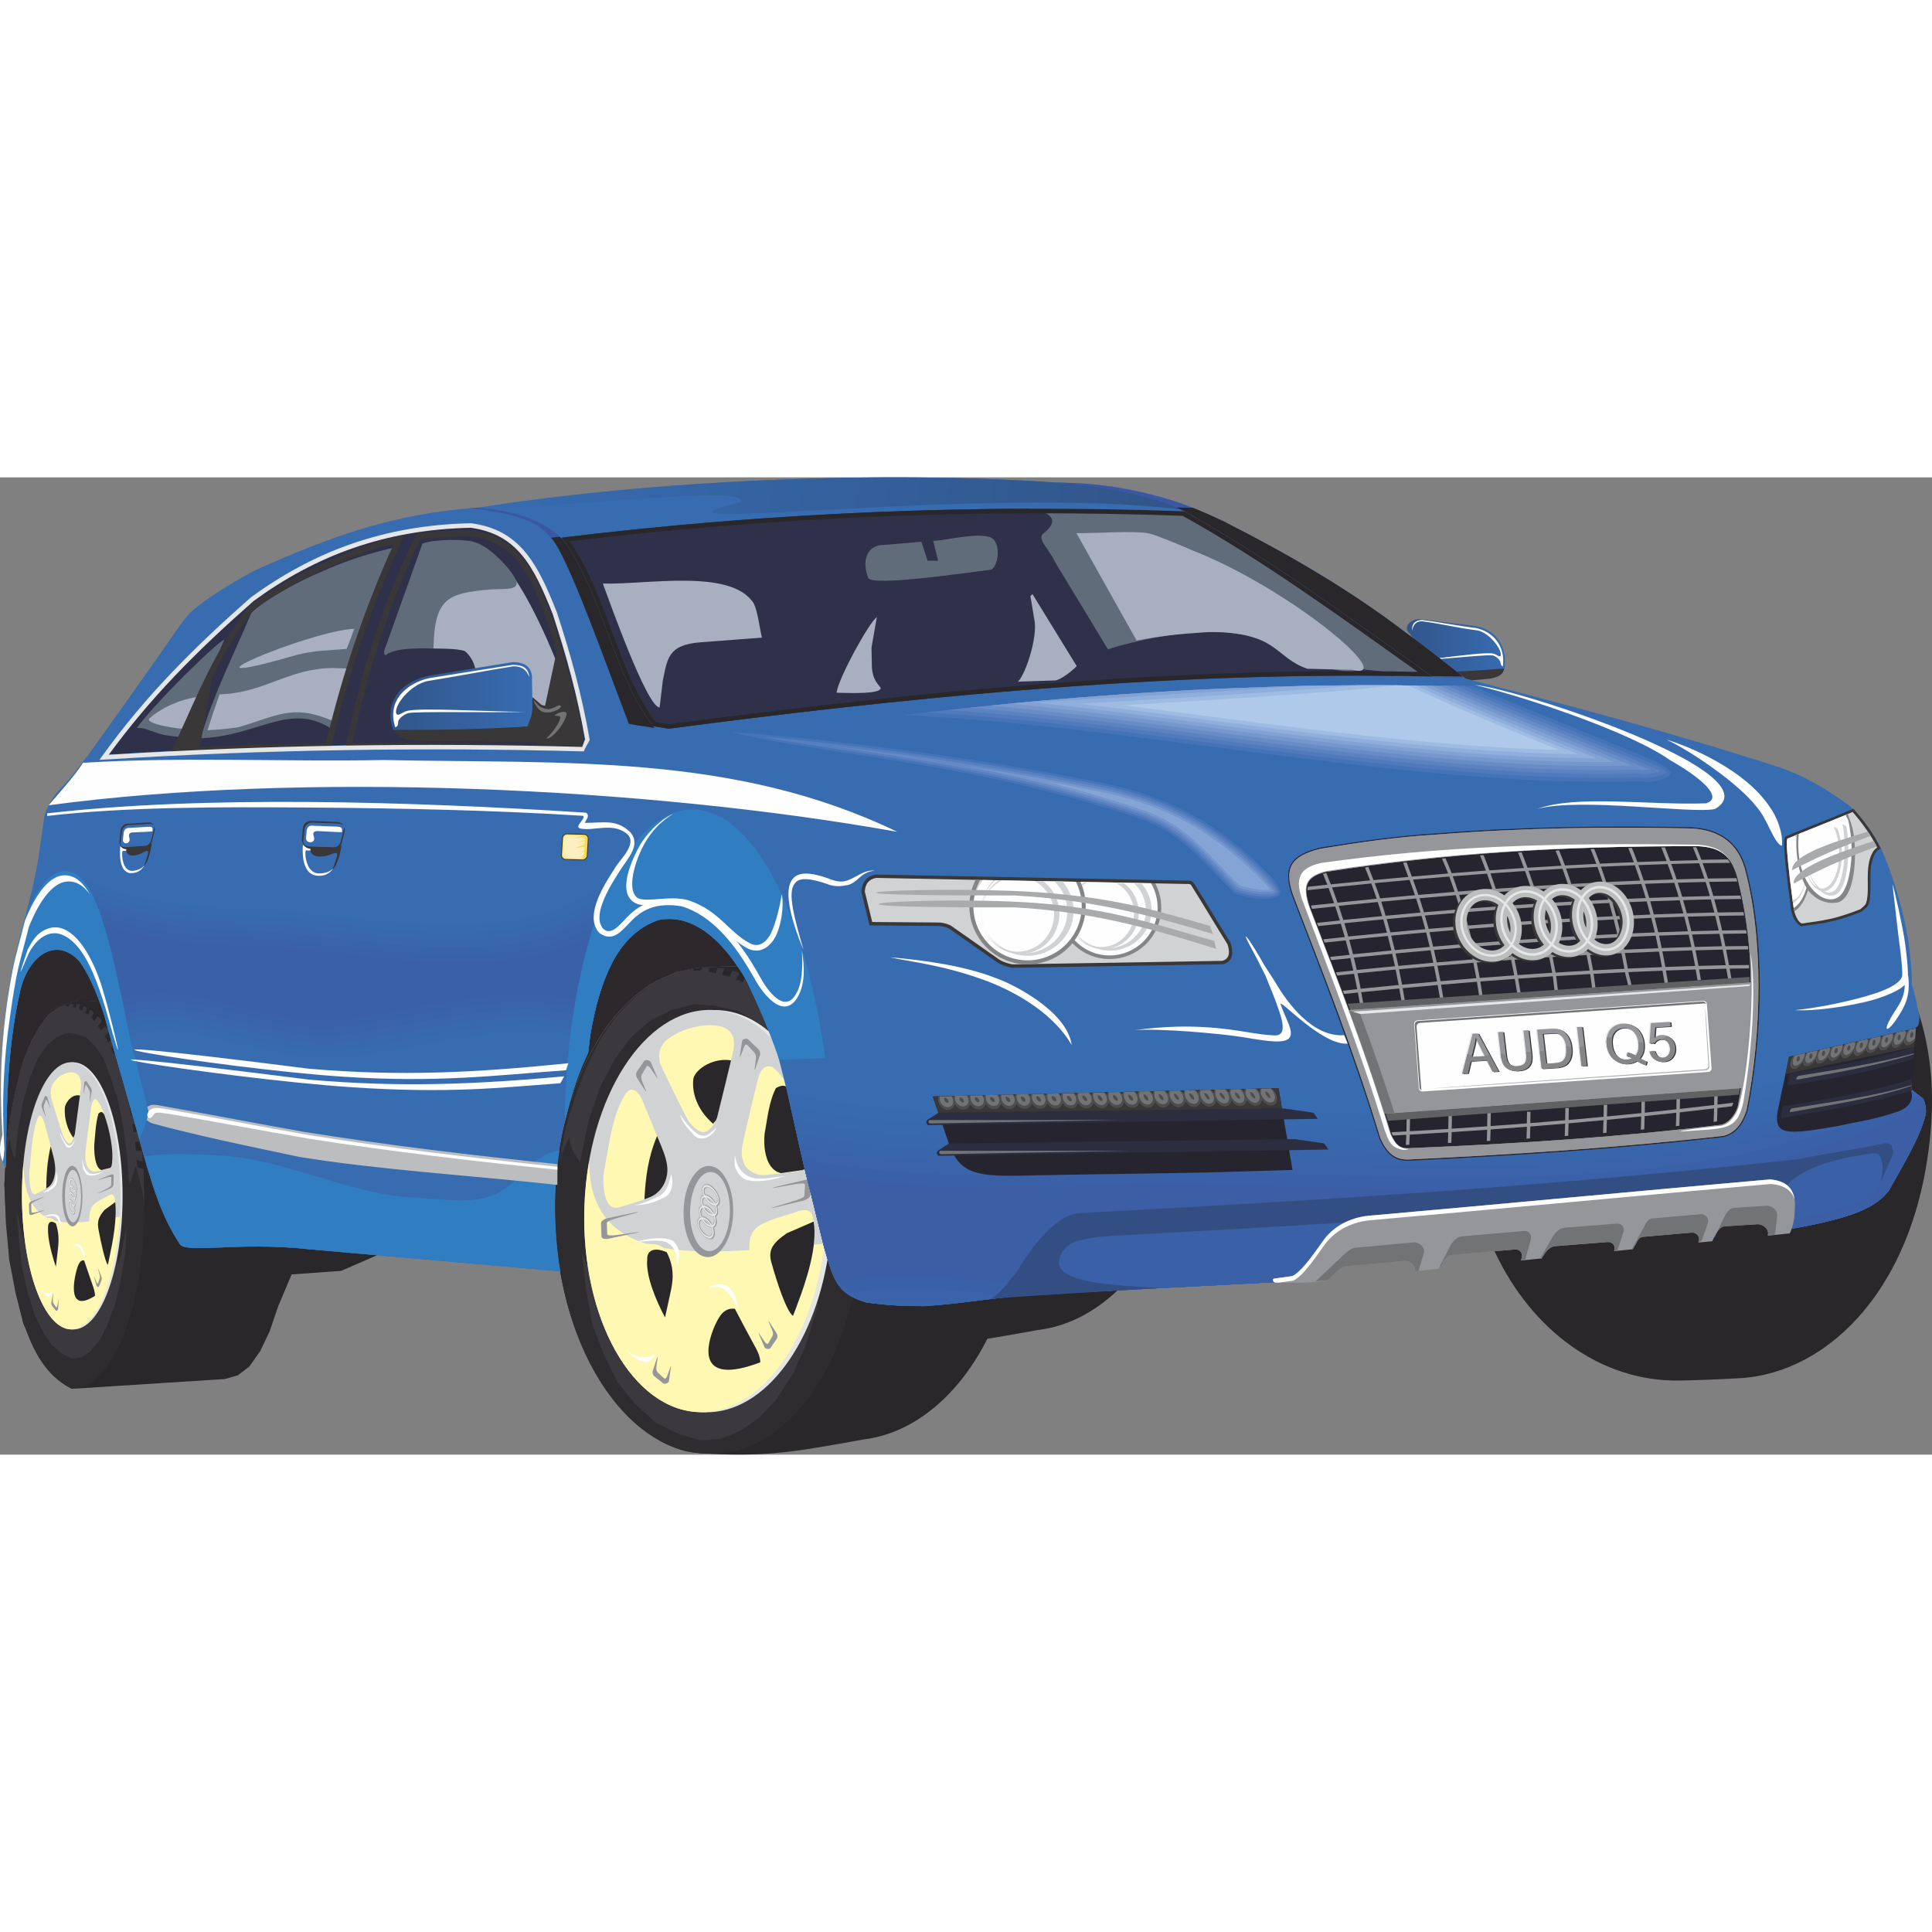 <svg xmlns="http://www.w3.org/2000/svg" width="23" height="23" viewBox="0 0 41042 20761" xmlns:xlink="http://www.w3.org/1999/xlink" shape-rendering="geometricPrecision" image-rendering="optimizeQuality" fill-rule="evenodd" clip-rule="evenodd"><rect x="0" y="0" width="41042" height="20761" fill="#808080" stroke="none"/><defs><linearGradient id="B" gradientUnits="userSpaceOnUse" xlink:href="#A" x1="32034.2" x2="29798.7"/><linearGradient id="C" gradientUnits="userSpaceOnUse" x1="16611" y1="18020.1" x2="16719.9" y2="15526"><stop stop-color="#fff8b3"/><stop offset=".012" stop-color="#fff8b3"/><stop offset=".988" stop-color="#fff8b3"/><stop offset="1" stop-color="#fff8b3"/></linearGradient><linearGradient id="I" gradientUnits="userSpaceOnUse" xlink:href="#C" x1="13493.5" y1="18670.1" x2="13599.6" y2="16239.2"/><linearGradient id="D" gradientUnits="userSpaceOnUse" xlink:href="#C" x1="14812.3" y1="19943.7" x2="15051.5" y2="14463.4"/><linearGradient id="E" gradientUnits="userSpaceOnUse" xlink:href="#C" x1="14755.5" y1="13948.2" x2="14859.7" y2="11560.9"/><linearGradient id="H" gradientUnits="userSpaceOnUse" xlink:href="#C" x1="15282.8" y1="19578.4" x2="15387.3" y2="17182.4"/><linearGradient id="F" gradientUnits="userSpaceOnUse" xlink:href="#C" x1="16410.4" y1="14839.8" x2="16512.5" y2="12501.1"/><linearGradient id="G" gradientUnits="userSpaceOnUse" xlink:href="#C" x1="13433.9" y1="15587.3" x2="13552.8" y2="12863.1"/><linearGradient id="A" gradientUnits="userSpaceOnUse" x1="11313.7" x2="8156.07"><stop stop-color="#376cb1"/><stop offset="1" stop-color="#315589"/></linearGradient><linearGradient id="2" gradientUnits="userSpaceOnUse" x1="10105.6" y1="-505.32" x2="25033.2" y2="1592.63"><stop stop-color="#376cb1"/><stop offset=".02" stop-color="#376cb1"/><stop offset=".98" stop-color="#315589"/><stop offset="1" stop-color="#315589"/></linearGradient><linearGradient id="3" gradientUnits="userSpaceOnUse" y1="14756.4" x2="0" y2="13207.6"><stop stop-color="#fff8b3"/><stop offset="1" stop-color="#fff8b3"/></linearGradient><linearGradient id="9" gradientUnits="userSpaceOnUse" xlink:href="#3" y1="16863.5" x2="0" y2="15210.7"/><linearGradient id="4" gradientUnits="userSpaceOnUse" xlink:href="#3" y1="18113.9" x2="0" y2="14567.8"/><linearGradient id="5" gradientUnits="userSpaceOnUse" xlink:href="#3" y1="15278" x2="0" y2="13464.3"/><linearGradient id="8" gradientUnits="userSpaceOnUse" xlink:href="#3" y1="17907.2" x2="0" y2="16328.4"/><linearGradient id="6" gradientUnits="userSpaceOnUse" xlink:href="#3" y1="17315.2" x2="0" y2="15707"/><linearGradient id="7" gradientUnits="userSpaceOnUse" xlink:href="#3" y1="14168.7" x2="0" y2="12594.4"/></defs><g fill="#292729"><path d="m23328 15154c587-34 1168-125 1753-190-524 1779-1704 2991-3031 3149-1262 224-1974 379-3305 300-4131-108-678-3233 4584-3259z"/><path d="m40517 10765c398 846 595 1874 503 3042-264 3373-2159 5211-4046 5329-288 18-1166 58-1454 50-1670-44-3099-1200-3831-2880l512-44c141-12 236 81 250 201l280-29c72-116 181-231 323-242l1112-88c119-9 213 57 244 156l258-28c61-112 108-225 256-238l1029-90c115-10 215 61 250 161l156-17 2-5c58-122 148-263 297-272l695-45c119-8 250 71 303 181l408-44c451-80 969-180 1393-355 232-96 443-219 594-424 262-487 629-1041 762-1578 6-55-10-204-40-246l-1-1-5-4c-80-70-225-151-261-252l-7-19 2-20c33-428 67-856 100-1285l4-51 44-25c3-2 7-3 10-5 11-21 17-85 19-117-50-226-82-454-159-674l-6-17 1-18v-6z"/></g><g fill="#2c282c"><path d="m2117 11144c-121-325-262-636-433-866-509-547-1096-94-1259 648-254 1139-283 2215-295 3399l47-463 13-77 11-99c36-193 73-386 109-578l68-273 1-7 2-9 58-236 36-100 26-92 67-166 41-113 21-40 33-81 174-313 195-259 198-153 133-67 134-32 162-49 154 4 173 5 132 18z"/><path d="m15667 10387c-338-499-911-1124-1667-986-850 279-1257 1219-1463 2459-14 122-29 243-43 365-198 413-335 823-437 1241l-8 29c349-1283 1019-2288 1850-2768l33-25 60-26c45-24 91-46 138-67v7l235-103 154-33c177-48 358-74 542-75 184-9 386-15 605-18z"/></g><path d="m15062 10405c225-11 476-17 753-20 56 86 109 173 157 257l2 4 2 4c248 522 502 1080 679 1629l1 3 1 3c260 982 446 1980 706 2963 87 353 173 706 260 1059 165 564 200 926 817 1099 392 54 783 76 1178 74 587-34 1168-125 1753-190-524 1779-1704 2991-3031 3149-1262 224-1974 379-3305 300-1801-47-3256-2399-3249-5253 7-2853 1529-5071 3274-5082z" fill="#292729"/><path d="m15681 20671c1157-337 2095-1648 2462-3386-337-199-386-523-518-977-87-353-174-706-260-1059-260-983-447-1981-706-2964l-1-3-1-3c-150-467-357-939-567-1391l-38 35c-21-15-43-31-64-46-29-16-57-31-85-47l107-115-18-39-31-23c-28-16-57-31-85-47-33 51-66 102-100 153-21-15-43-31-64-46-28-1-56-1-84-2 26-51 52-103 79-154-21-8-42-16-64-24-28-8-56-16-84-25-19 44-39 88-58 132-21-8-42-16-64-24-35-8-70-17-105-25 19-44 39-88 58-132-21-1-42-1-63-2-28-1-56-1-84-2-13 37-26 74-38 110-21-8-42-16-63-24-28-1-56-1-84-2 13-29 26-59 39-88-28-1-56-1-84-2-28-1-56-1-84-2-20 22-40 44-61 65-21-1-42-1-63-2-28-1-56-1-84-2 6-15 13-29 20-44-62 13-125 27-187 40-62 13-124 26-187 40l-238 117 4-52c-1349 599-2338 2551-2344 4893-7 2608 1209 4797 2793 5190 317 69 791 62 1100-22z" fill="#2e2c2f"/><path d="m16079 10867l-28 25-64-46-85-47 96-104-21-45-2-4-2-4-10-18-3-2-106-47-79 154-64-46-84-2 79-154-64-24-84-25-58 133-85-24-84-25 58-133-63-2-84-2-38 111-84-24-84-2 39-89-63-2-84-2-61 65-63-2-84-2 19-44-187 40-187 40-433 190-429 324-385 392-360 504-275 551-251 641-209 665-143 756 57-177 59-133 58-133 40-66 25 135 46 135 67 113 88 136 181-867 248-731 315-595 341-460 427-369 432-212 477-122 461 34 463 102 405 234 388 345 155 251c-148-435-341-873-537-1292zm-1209 9590l438-33 413-168 409-280 364-393 359-549 273-619 227-754 99-824-17 112-59 132-57 155-58 155-58 155-58 155-59 110-58 133-73-315-153 443-196 397-219 352-283 305-285 238-329 170-311 81-376 12-317-98-318-142-300-231-281-275-221-363-222-408-161-451-140-450-31 312-67-136-66-114-46-135-66-113-46-135-46-135-46-135-67-136 88 762 129 741 251 654 291 589 370 457 431 391 468 236 486 147z" fill="#3c393e"/><path d="m15227 11317c493 13 946 255 1326 663 37 100 71 200 103 299l1 3 1 3c260 982 446 1980 706 2964 87 353 174 706 260 1059v1c-251 2044-1366 3586-2655 3552-1422-37-2519-1980-2448-4339 71-2359 1282-4242 2705-4205z" fill="#e5e6e7"/><path d="m15119 11314c575 15 1096 341 1509 880 9 28 19 57 28 85l1 3 1 3c260 982 446 1980 706 2964l184 748c-172 2195-1333 3896-2686 3861-1422-37-2519-1980-2448-4339 71-2359 1282-4242 2705-4205" fill="#d1d2d4"/><path d="m17520 16279c-2369 199-5017 642-5003-1763-57 321-92 657-103 1004-71 2359 1025 4302 2448 4339 1294 34 2414-1522 2659-3580z" fill="url(#D)"/><path d="m13810 15291c261-109 359-364 368-548 9-173-61-367-129-534-79-192-324-778-399-966-57-144-228-380-381-116-256 440-310 933-398 1396-14 75-29 158-43 238-26 146-28 827 299 751 144-34 531-157 682-221z" fill="url(#G)"/><path d="m14014 18348c51-194 170-774 217-976 67-289 94-512-16-797-79-204-171-329-550-280-142 18-469 65-592 79-305 36-255 270-227 430 87 498 235 1202 578 1660 47 63 194 198 335 168 180-39 230-191 255-285z" fill="url(#I)"/><path d="m16111 18960c100-197-6-379-106-560-94-171-357-668-443-834-57-110-57-157-171-243-169-128-382-78-496 67-83 105-129 256-159 367-55 206-197 791-240 1002-34 166-36 341 34 505 91 212 261 303 597 254 384-56 871-334 984-558" fill="url(#H)"/><path d="m16846 17811c26-57 60-158 90-237 209-550 481-1376 317-1903-44-141-207-115-357-62-255 89-691 192-845 349-120 123-136 281-134 421 9 474 320 998 527 1447 73 158 308 188 402-16z" fill="url(#C)"/><path d="m16973 14736c83-13 147-49 164-102 16-52 26-112 31-178-99-425-192-851-291-1276-123-262-276-494-446-634-48-40-94-40-143-30-120 24-173 218-184 261-62 229-230 954-284 1187-30 129-65 266-63 396 1 80 27 194 76 267 70 103 229 208 407 196 145-10 589-64 733-87" fill="url(#F)"/><path d="m15265 13471c58-237 252-1015 306-1266 33-155 63-396-176-509-268-126-709-27-946 82-83 38-195 105-258 152-158 119-212 297-180 447 13 62-24 4 75 214 99 210 416 855 519 1049 36 68 120 159 202 218 114 82 195 58 276-19 68-64 109-134 138-209 19-48-14 79 44-158z" fill="url(#E)"/><path d="m14163 16461c-275-119-421-35-414 153-34 355 195 891 379 1232 41-189 80-376 103-474 67-289 94-512-16-797-16-42-33-80-52-114m3121-651l-569 247c-328 224-406 380-318 655 98 358 312 1014 449 1100 26-57 60-158 90-237 192-504 436-1240 349-1765zm-3235-1601l-90-217c-190 442-248 894-269 1345 47-17 88-33 120-46 260-109 359-364 368-548 9-173-61-367-129-534m1103-475c11-25 31-46 53-68 5-12 11-24 16-36 19-48-14 79 44-158 48-195 187-754 265-1087-363-61-740 167-800 383-43 330 105 696 422 966m1639-722c-98-89-147-126-308-39-156 316-179 648-241 976-24 219-5 749 348 832l463-66c42-18 72-45 83-79 16-52 28-107 35-164-101-431-196-864-295-1295-28-57-56-112-84-164zm-1179 4652c-252-43-362 224-421 344-176 389-435 1320 960 792 1-137-74-268-147-399-80-144-280-523-392-737" fill="#292729"/><g fill="#959699"><path d="m15101 14757c233 6 414 387 404 851-10 464-208 835-441 829-233-6-414-387-404-851 10-464 208-835 441-829m-34-129c291 8 518 448 508 982-11 535-255 962-546 955-291-8-518-447-508-982 10-535 255-962 546-955"/><path d="m12915 15736l585-123c26-5 50-7 71-6l-470 130c-114 32-211 73-210 107l8 232c1 34 100 34 214 18l474-69c-22 11-46 20-73 25l-585 123c-82 17-151-3-152-45l-10-285c-1-42 65-90 147-108z"/><path d="m17055 15368l-598 142c-26 6-50 9-72 8l483-146c117-35 218-79 220-114l14-232c2-34-97-31-213-11l-482 85c22-12 48-21 75-28l598-142c84-20 151-2 148 40l-17 284c-2 42-73 93-157 113z"/><path d="m13824 12421l133 312c5 12 10 24 10 37l-144-211c-31-45-67-81-93-36l-94 161c-18 31-23 83 0 137l94 227c-11-5-20-13-27-24l-173-270c-22-35-24-98 2-135l152-220c26-37 123-17 139 22z"/><path d="m15763 11976l-46 321c-2 12-3 24 0 38l85-223c18-48 43-86 82-45l137 149c26 29 45 79 38 136l-31 233c9-6 16-15 20-27l96-284c12-37-3-99-39-133l-210-201c-36-34-126-5-131 36z"/></g><path d="m15225 13808c-126 106-204 220-370 161-182-106-316-301-417-441 82 209 121 248 331 472 148 116 373-1 456-193zm1452 1035c-216 20-482 82-689 38-258-75-344-286-377-477-19 201-13 354 212 511 248 78 571 16 853-72zm-3194 624c281-19 476-80 687-205 118-107 134-282 91-461-48 139-56 356-265 469-174 80-307 151-513 197m420 3161c-193 126-426 50-588-75 174 194 483 385 588 75m-405-2385c201-9 456-57 636-3 220 88 256 303 248 495 58-200 84-353-91-521-210-91-518-45-793 28zm1550 979c124-30 222-38 316 13 128 64 223 262 310 402-24-236-135-409-238-463-66-50-309-44-387 48z" fill="#fefefe"/><g fill="#959699"><path d="m16242 18480l-118-275c-5-11-9-21-9-33l127 186c27 40 59 71 82 32l83-142c16-27 20-73 0-121l-83-200c9 4 18 11 24 21l152 238c20 31 21 86-2 119l-134 194c-23 33-108 15-123-19z"/><path d="m14210 19199l42-292c2-11 3-22 0-34l-77 210c-16 45-39 83-74 51l-124-115c-24-22-41-65-34-116l28-212c-9 6-15 15-18 26l-87 266c-11 34 3 88 35 113l191 152c33 26 114-13 120-50z"/></g><path d="m15125 15391c-9-11-19-21-29-30-18-16-37-29-56-37 9 11 18 20 27 28 18 16 38 30 58 39m-145-163c38 4 82 25 126 65 34 31 64 68 88 109 17-5 30-18 36-43 17-69-46-168-99-216-59-53-145-80-162-6-7 27-1 59 12 91zm-11 556c9 10 18 20 27 28 19 17 40 31 61 39-9-11-18-21-28-30-19-17-40-30-60-38zm143 162c-38-4-81-25-125-64-32-28-60-63-83-100-18 7-32 24-39 51-17 72 34 171 93 224 65 58 145 67 163-10 7-31 2-66-10-100zm-1-318c-14-19-29-36-44-50-26-23-54-39-81-45 14 19 29 36 44 50 25 23 54 39 81 45m-171-184c40 1 88 22 136 65 35 32 66 71 90 113 12-8 21-21 26-41 7-28 2-60-10-92-38-5-81-28-125-67-33-30-62-66-86-105-18 6-31 21-37 46-6 25-3 53 6 81m217 272c-40 0-88-22-137-65-35-32-66-71-90-113-14 8-25 23-31 46-8 32-1 70 13 107 38 2 82 23 126 62 33 29 61 65 84 104 20-7 34-23 41-51 7-27 3-59-7-90zm-245-637c23-96 125-98 228-5 103 93 168 246 145 342-8 35-27 57-53 67 20 55 26 110 16 154-7 31-23 53-44 66 20 57 26 114 16 160-9 39-30 64-58 76 21 58 28 117 17 164-25 103-127 112-229 21-102-91-164-248-140-351 9-38 28-62 54-75-24-62-32-124-21-173 8-35 26-58 49-71-18-54-24-107-14-149 9-36 27-60 53-71-21-56-29-112-19-156z" fill="#bcbdbf"/><path d="m14981 15228c38 4 82 25 126 64 31 28 58 61 80 97-5 4-11 8-17 10-24-41-53-78-88-109-44-39-88-60-126-64-12-32-19-65-13-92 9-40 39-50 73-43-23 2-42 15-49 45-7 27 0 60 13 92zm-92 562c-10 9-18 22-22 41-17 72 34 171 94 224 26 23 54 38 80 43-31 3-70-14-105-45-59-54-111-153-94-224 7-27 20-43 39-51l7 11zm106-249c12 15 25 29 37 41 15 14 32 25 48 33l8 11c-27-6-55-23-81-45-15-14-31-31-44-50 10 2 21 6 32 11zm-53-98c40 1 88 22 136 65 30 28 58 61 80 96-4 6-9 11-15 15-24-42-55-81-90-113-48-43-96-64-136-65-9-28-12-56-6-81 6-25 20-40 37-46l7 11c-9 8-16 20-20 37-6 25-3 53 6 81zm-26 107c-7 8-12 19-15 33-8 33-2 70 13 107 38 2 82 23 126 62 29 26 56 58 77 92-5 4-11 8-17 10-22-39-51-75-84-104-44-39-88-60-126-62-15-37-21-75-13-107 5-23 16-37 31-46l9 14zm186-161c-9-11-19-21-29-30-18-15-37-28-56-37 9 11 18 21 27 28 18 16 38 30 58 39m-156 393c9 10 18 20 28 28 19 17 41 31 60 39-9-11-18-21-28-29-20-18-40-31-60-38m50-776c41-2 93 21 145 69 103 93 168 246 145 342-8 35-27 58-53 67 20 56 26 110 16 155-7 31-23 53-44 66 20 56 27 113 16 159-9 39-30 64-57 76 20 58 28 117 16 164-15 64-61 92-117 82 45-1 79-29 92-84 11-47 4-105-16-164 28-12 48-37 58-76 11-46 4-103-16-159 21-13 37-35 44-66 11-44 4-99-16-154 26-9 45-32 53-67 23-96-42-249-145-342-42-38-84-61-121-67z" fill="#959699"/><path d="m15154 15669c-23-45-53-84-85-113-43-39-91-59-129-54 23 44 54 84 84 112 43 39 91 59 129 54zm9 18c-40 7-93-16-140-58-34-31-68-75-93-125-26 7-45 27-53 63-12 50 3 111 32 167 37-3 83 17 125 55 32 29 62 68 84 110 32-3 57-23 67-65 10-41 2-93-22-147m16-244c-22-40-51-77-79-103-38-34-81-54-115-55 22 39 51 74 79 100 38 34 81 56 116 58zm10 19c-38-1-86-24-128-62-32-29-64-70-88-114-29 3-52 22-61 60-9 39-1 87 21 138 40-6 92 15 139 57 35 31 68 75 93 125 23-7 41-26 49-58 10-42 0-94-25-147zm2-19c29-2 51-19 60-56 20-85-51-205-117-265-71-64-167-89-188-2-10 42 2 94 28 147 38-1 85 20 127 59 33 29 65 71 89 118zm-17 241c26 59 35 116 24 162-11 44-37 67-70 71 26 56 38 117 26 166-23 95-118 89-200 17-79-71-142-202-119-295 10-41 34-64 64-70-30-61-46-127-33-181 9-38 30-60 57-68-25-56-33-110-23-153 10-40 33-61 63-66-28-57-40-115-29-161 23-94 125-70 202 0 74 67 149 199 127 293-9 39-33 58-63 62 27 58 37 115 26 160-8 35-27 55-52 63m-66 215c-20-37-47-71-75-97-38-34-79-53-114-51 21 36 47 69 75 94 38 34 79 54 115 55zm-262-83c-21 86 38 206 110 270 76 68 166 75 187-14 11-46-1-102-26-154-38 0-84-21-126-58-31-28-61-66-84-108-29 5-52 25-61 65z" fill="#fefefe"/><path d="m15156 15660c-23-45-53-84-85-112-43-39-91-59-129-54 23 44 53 84 84 112 43 39 92 60 129 54zm9 18c-40 7-93-16-140-58-34-31-68-75-93-125-26 7-45 27-53 63-12 50 3 111 32 167 37-3 83 17 125 55 32 29 62 68 84 110 32-3 57-23 67-65 10-41 2-93-22-147m16-244c-22-40-51-77-79-103-38-34-81-54-115-55 22 39 51 74 79 100 38 34 81 56 116 58zm10 19c-38-1-86-24-128-62-32-29-64-70-88-114-29 4-52 22-61 60-9 39-1 87 21 138 40-6 92 15 139 57 35 31 68 75 93 125 23-7 41-26 49-58 10-42 0-94-25-147zm2-19c29-2 51-19 60-56 20-85-51-205-117-265-71-64-167-89-188-2-10 42 2 95 28 147 38-1 85 21 128 59 33 29 65 71 89 118zm-17 242c26 59 35 117 24 162-11 44-37 67-70 71 26 56 38 117 26 166-23 95-118 90-200 17-79-71-142-202-119-295 10-41 34-64 64-70-30-61-46-127-33-181 9-38 30-60 57-68-25-56-33-110-23-153 10-40 33-61 63-66-28-57-40-115-29-161 23-94 125-70 202 0 74 67 149 199 127 293-9 39-33 58-63 62 27 58 37 115 26 160-8 35-27 55-52 63m-66 215c-20-37-47-72-75-97-38-34-79-53-114-52 21 36 47 69 74 94 38 34 79 54 115 55m-262-83c-21 86 38 206 110 270 76 68 166 74 187-14 11-46-1-102-25-154-39 1-84-21-126-58-31-28-61-66-84-108-29 5-52 25-61 65z" fill="#e5e6e7"/><path d="m4766 19157l286-81 245-187 231-329 200-418 178-524 289-686 1052-75 762-332-1462-129c-1505-165-2640 111-2735-120-414-623-604-1332-835-2138-243-913-523-1811-765-2724-30-91-62-182-96-273l-132-18-173-4-154-4-162 49-134 32-133 67-216 188-213 294-191 383-169 471-130 525-109 579-69 632-38 686c41 1031 152 1951 401 2952 257 588 438 1083 1030 1383l39 1 38 1 3165-203z" fill="#292729"/><path d="m1525 19359c105-15 211-30 316-44 384-287 546-576 761-1002 65-198 130-396 195-594 48-222 97-444 145-666 31-252 63-503 94-755 12-264 24-528 35-792-1-35-2-70-3-106-1-35-2-70-3-106-1-35-2-71-3-106-1-29-2-59-3-88-1-35-2-70-3-106-1-35-2-71-3-106-1-35-2-71-3-106-1-29-2-59-3-88-45-13-90-26-136-39-1-23-1-47-2-70-4-24-8-47-12-71 45 7 90 14 135 21-1-41-2-82-3-123-4-35-9-71-13-106-45-1-90-2-135-3-1-29-2-59-2-88-4-30-8-59-12-88 35 1 71 2 106 3-19-71-38-142-57-213-28-1-56-1-84-2-1-35-2-70-3-106-7-24-14-47-21-71 19-2 38-4 57-6-15-54-30-108-45-162-12 3-24 6-36 9-4-29-8-59-12-88-7-29-15-59-22-89 7-1 14-2 22-2-18-64-37-128-55-192 0 0-1 0-1 0-2-8-4-17-6-25-10-35-20-70-30-104-6-16-11-32-17-48 1 0 2 0 3 0-46-160-92-320-138-480-1 0-2 1-3 1-10-30-21-59-31-89-10-24-21-47-31-71 6-2 12-5 18-7-14-50-29-101-43-151-9 5-18 11-27 16-7-24-14-47-21-71-13-18-27-36-40-54 16-10 33-19 49-29-13-45-26-91-38-136-21 14-42 27-62 41-10-24-21-48-31-71-17-18-33-36-50-54 32-27 65-53 97-80-3-11-6-22-9-32-8-15-17-30-25-45-13-18-27-36-40-54-31 29-63 57-94 86-10-18-20-36-30-54-13-12-26-24-39-36 28-34 56-69 84-104-13-24-27-48-40-71-16-12-33-24-49-36-21 35-43 69-64 104-10-12-20-24-30-36-13-12-26-24-40-36 18-35 36-70 55-104-10-12-20-24-30-36-13-12-26-24-40-36-15 41-30 81-45 122-10-12-20-24-30-36-13 0-26-1-38-1 12-41 23-82 35-122-10-6-20-12-29-18-13-6-26-12-39-19-9 35-17 70-26 105-10-6-20-12-29-18-16-6-32-13-49-19 9-35 17-70 26-105-10 0-19 0-29-1-13 0-26-1-39-1-6 29-11 58-17 88-10-6-20-12-29-18-13 0-26-1-39-1 6-23 12-47 17-70-13 0-26-1-39-1-13 0-26-1-39-1-9 18-18 35-27 52-10 0-19 0-29-1-13 0-26-1-39-1 3-12 6-23 9-35-29 11-57 22-86 33-29 11-57 22-86 33-72 63-144 126-216 188-71 98-142 196-213 294-64 122-128 243-192 365-57 157-113 314-169 471-43 175-86 350-129 525-36 193-72 386-109 578-23 211-46 422-69 632-13 235-25 469-38 704 11 270 22 541 32 811 23 259 47 518 70 777 45 236 90 472 135 708 190 766 425 1650 1193 2039z" fill="#2e2c2f"/><path d="m3071 15506l-3-106-3-106-3-106-3-88-3-106-3-106-3-106-3-88-136-39-2-70-12-88 136 39-4-123-13-106-135-4-3-106-12-88 102 3c-18-69-37-137-56-206l-81 9-3-106-21-71 57-6-49-175-33 4-12-88-21-71 21-2-55-192h-1l-6-26-30-104-17-48h3l-138-480-3 1-31-89-31-71 18-7-43-151-27 16-31-71-30-54 49-29-38-136-62 41-31-71-50-54 97-80-9-33-25-45-40-54-94 86-30-54-39-36 84-103-40-72-49-36-64 104-30-36-40-36 55-104-30-36-49-36-35 122-30-36-39-1 35-122-29-18-39-19-26 105-39-19-39-19 26-105-29-1-38-1-17 88-39-19-38-1 17-70-29-1-39-1-27 52-29-1-39-1 9-35-86 33-86 33-198 153-195 259-174 313-162 401-122 437-111 508-91 526-60 597 25-140 26-105 26-105 18-52 13 106 22 106 31 89 41 107 77-685 109-578 141-472 153-366 194-294 197-171 218-100 212 23 214 76 188 181 181 269 146 391 147 444 111 531 84 601 58 688 46-87 26-87 35-105 16-105 31 71 32 106 32 124 23 124 32 106 23 124 22 107 3 123zm-1535 3219l201-30 189-136 186-224 164-313 161-436 121-490 99-596 39-651-7 88-26 105-25 122-25 123-25 123-25 122-26 88-26 105-36-248-67 351-87 315-98 279-128 243-129 190-150 137-142 67-173 13-146-74-147-109-140-180-131-215-104-285-105-320-77-354-68-354-12 246-32-106-31-89-22-106-31-89-22-106-22-106-22-106-32-106 46 600 65 583 120 514 138 462 174 357 201 305 217 182 224 112z" fill="#3c393e"/><path d="m1564 12426c578 15 1044 1298 1040 2865-4 1567-476 2826-1054 2810-578-15-1044-1298-1040-2865 4-1567 476-2826 1054-2810" fill="#e5e6e7"/><path d="m1520 12425c578 15 1043 1298 1040 2865-4 1567-476 2826-1054 2810-578-15-1043-1298-1040-2865 4-1567 476-2826 1054-2810" fill="#d1d2d4"/><path d="m2547 15705c-960 148-2031 460-2050-1137-20 214-31 437-31 667-4 1567 462 2850 1040 2865 526 14 964-1027 1042-2395z" fill="url(#4)"/><path d="m1030 15074c105-74 142-244 144-366 2-115-29-243-58-354-34-127-140-514-172-639-25-95-96-251-156-75-99 294-116 622-147 930-5 50-10 105-15 158-9 97-3 549 130 497 58-23 214-108 275-151z" fill="url(#5)"/><path d="m1146 17103c19-129 61-515 78-650 24-192 33-340-15-529-34-135-73-217-226-182-57 13-190 46-240 57-123 26-101 181-88 287 41 330 108 797 252 1099 20 41 81 131 138 109 73-27 91-128 100-191z" fill="url(#6)"/><path d="m2003 17495c38-132-6-251-49-371-40-113-152-441-189-551-24-72-25-104-72-160-70-84-156-49-201 48-33 70-50 171-61 245-20 138-72 526-87 667-12 111-11 227 19 335 39 140 109 200 245 165 155-40 350-228 393-377z" fill="url(#8)"/><path d="m2290 16728c10-38 23-105 34-158 79-367 181-917 109-1266-19-94-85-75-145-39-102 61-279 132-340 238-47 82-52 187-50 281 9 315 141 661 229 957 31 104 127 123 163-13" fill="url(#9)"/><path d="m2309 14685c34-9 59-33 65-69 57-322-101-1111-308-1382-20-26-39-26-58-19-48 17-68 146-72 174-23 152-83 635-103 790-11 86-24 177-21 264 1 53 13 128 34 177 29 68 95 137 167 128 59-7 239-46 296-63" fill="url(#3)"/><path d="m1602 13856c21-158 92-676 111-843 12-103 22-264-77-337-110-82-288-13-383 61-33 26-78 71-103 103-63 80-83 199-69 298 6 41-9 3 33 142 42 139 178 565 222 693 15 45 51 105 84 143 47 54 80 37 112-15 27-43 43-90 54-140 7-32-5 53 16-105" fill="url(#7)"/><path d="m1186 15849c-113-77-171-20-166 104-10 236 89 590 167 816 14-126 29-250 37-316 24-192 33-340-15-529-7-28-14-53-22-76zm1261-453l-228 168c-131 151-161 255-122 437 43 237 137 671 194 727 10-38 23-105 34-158 72-336 164-827 123-1174zm-1331-1042l-39-143c-72 295-91 596-95 895 19-12 36-22 48-31 105-74 142-244 144-366 2-115-28-243-58-354zm443-323c4-17 12-31 21-46 2-8 4-16 6-24 7-32-5 53 16-105 17-130 68-502 96-724-148-38-299 116-321 260-14 219 50 462 182 639m658-491c-41-59-61-83-126-24-60 211-66 432-88 650-7 146 6 497 150 550l187-47c17-12 29-30 33-53 54-306-49-772-157-1076zm-430 3097c-103-27-145 151-167 231-67 260-163 879 398 519-1-91-33-178-64-264-34-95-119-345-167-487z" fill="#292729"/><g fill="#959699"><path d="m1549 14711c95 2 172 254 173 562 1 308-76 556-170 554-95-2-172-254-173-563-1-308 76-556 170-553m-15-86c118 3 215 294 217 649 1 355-93 641-212 638-118-3-215-294-217-649-1-355 93-641 212-638"/><path d="m672 15376l236-86c10-4 20-5 29-4l-190 90c-46 22-85 50-84 72l6 154c1 23 41 22 87 10l192-49c-9 7-19 13-29 17l-236 86c-33 12-61-1-62-29l-7-189c-1-28 25-61 59-73z"/><path d="m2349 15103l-241 99c-11 4-20 6-29 6l195-100c47-24 88-54 88-77l3-154c0-23-40-20-87-6l-195 59c9-8 19-14 30-19l241-99c34-14 61-2 61 26l-4 189c-1 28-29 62-63 76z"/><path d="m1006 13168l57 206c2 8 4 16 5 25l-61-139c-13-30-28-53-38-23l-36 108c-7 21-8 55 1 91l41 150c-4-3-8-9-11-16l-73-178c-9-23-11-65-1-90l59-147c10-25 50-12 57 14z"/><path d="m1789 12860l-15 213c-1 8-1 16 0 25l32-148c7-32 17-58 33-30l57 98c11 19 19 53 17 90l-10 155c4-4 6-10 8-18l36-189c5-25-2-66-17-88l-87-132c-15-22-51-2-53 25z"/></g><path d="m1589 14080c-50 71-81 147-149 110-75-69-131-198-174-290 35 138 52 164 140 311 61 76 151-3 183-131m600 678c-87 15-195 58-279 30-105-48-142-188-158-314-6 134-2 235 91 338 101 50 232 7 346-53zm-1290 436c114-14 192-56 277-141 47-72 51-188 32-307-18 93-19 237-103 313-70 54-123 103-206 134zm204 2096c-77 85-173 36-240-46 73 128 200 252 240 46m-190-1581c81-7 185-41 258-6 90 57 107 200 106 327 21-133 30-235-42-345-86-59-211-26-322 24m640 639c50-21 90-27 128 6 53 42 93 173 130 265-12-156-59-270-102-306-27-33-126-27-157 34z" fill="#fefefe"/><g fill="#959699"><path d="m2052 17176l-51-182c-2-7-4-14-4-22l54 122c11 26 25 47 34 20l32-95c6-18 7-49-1-80l-36-132c4 3 7 7 10 14l64 157c8 20 9 57 1 79l-52 130c-9 22-44 11-50-12z"/><path d="m1234 17667l14-194c1-7 1-15 0-22l-29 140c-6 30-15 55-30 34l-52-75c-10-14-17-43-15-77l9-141c-3 4-6 10-7 18l-33 177c-4 23 2 58 16 75l79 99c13 17 46-9 48-34"/></g><path d="m1566 15132c-4-7-8-14-12-20-7-10-15-19-23-24 4 7 8 13 11 19 7 10 16 19 24 25m-60-107c15 2 33 16 52 42 14 20 27 45 37 72 7-4 12-12 14-28 6-46-21-111-43-143-25-35-60-52-66-3-2 18 0 39 6 61zm2 369c4 7 8 13 11 19 8 11 17 20 25 25-4-7-8-14-12-19-8-11-16-20-25-25zm60 106c-15-2-33-16-51-42-13-19-25-41-35-66-7 5-13 16-15 34-6 48 16 113 40 148 27 38 60 43 66-8 3-20 0-44-5-67zm-4-211c-6-12-12-24-19-33-11-15-22-26-33-30 6 13 12 24 18 33 11 15 23 26 33 30zm-71-121c16 0 36 14 56 42 15 21 28 47 38 74 5-5 8-14 10-27 2-19 0-40-5-61-15-3-33-18-51-44-14-20-26-44-36-69-7 4-12 14-15 31-2 16-1 35 3 54m91 179c-16 0-36-14-56-43-15-21-28-47-38-74-6 6-10 16-12 31-3 22 0 47 6 71 15 1 34 15 52 40 14 19 26 43 35 68 8-5 14-16 16-34 2-18 1-39-4-60zm-106-421c8-64 50-66 92-5 43 61 71 162 63 226-3 23-10 38-21 45 9 37 12 73 8 102-3 21-9 36-17 44 9 38 12 75 8 106-3 26-12 43-23 51 9 39 13 78 9 109-9 68-50 75-93 16-42-60-69-164-60-232 3-25 11-42 21-50-10-41-14-82-10-115 3-23 10-39 19-48-8-36-11-71-7-99 3-24 11-40 21-47-9-37-13-74-9-103z" fill="#bcbdbf"/><path d="m1505 15025c16 2 34 16 52 42 13 18 24 40 34 64-2 3-4 5-7 7-10-27-23-52-37-72-18-26-36-39-52-42-6-21-8-43-6-61 3-26 15-34 29-29-10 1-17 10-19 30-2 18 1 40 6 61m-32 374c-4 6-7 15-9 27-6 48 16 113 40 148 11 15 22 25 33 28-13 2-29-9-43-29-25-35-47-101-40-148 2-18 8-29 15-34l3 7zm40-166c5 10 10 19 15 27 6 9 13 16 20 21l3 7c-11-4-23-15-33-29-6-9-13-20-19-33 4 2 9 4 13 7zm-23-65c16 0 36 14 56 42 13 18 24 40 34 64-2 4-3 7-6 10-10-28-23-54-38-74-20-28-40-42-56-42-4-18-6-37-4-54 2-17 8-27 15-31l3 7c-4 5-6 14-8 25-2 16-1 35 3 54zm-9 71c-3 5-5 13-6 22-3 22 0 47 7 71 15 1 34 15 52 40 12 17 23 38 32 61-2 3-4 5-7 7-9-25-22-50-35-68-18-26-37-39-52-40-7-25-9-49-6-71 2-15 6-25 12-31l4 9zm74-108c-4-7-8-14-12-20-7-10-15-18-23-24 4 7 8 14 11 18 7 11 16 20 24 26m-59 262c4 7 8 13 11 19 8 11 17 20 25 25-3-7-8-14-12-19-8-11-17-21-25-25zm12-516c17-1 38 13 60 45 43 61 71 162 63 226-3 23-10 39-21 45 9 37 12 73 8 103-3 21-9 35-17 44 9 37 12 75 8 106-3 26-11 43-23 51 9 39 12 77 8 109-6 43-24 61-47 55 18-1 32-20 37-56 4-31 1-70-8-109 11-8 19-25 23-51 4-30 1-68-8-106 9-9 15-23 17-44 4-29 1-65-8-102 10-6 18-22 21-45 8-64-20-165-63-226-18-25-35-40-50-44z" fill="#959699"/><path d="m1580 15316c-10-30-23-56-36-74-18-25-38-38-53-35 10 29 23 56 35 74 18 25 38 39 53 35zm4 12c-16 5-38-10-57-37-14-20-29-50-39-82-10 5-18 18-21 42-4 33 2 74 15 111 15-2 34 11 51 35 13 19 26 45 35 73 13-2 23-16 27-44 4-28 0-62-11-97zm4-162c-9-27-21-51-33-68-16-23-33-36-47-36 9 26 21 49 33 66 16 23 33 37 48 38zm4 12c-16 0-35-15-53-40-13-19-27-46-37-75-12 2-21 15-24 40-3 26 0 58 10 91 16-4 38 9 57 37 14 20 29 49 39 82 9-5 16-17 19-39 4-28-1-62-12-97zm1-13c12-2 21-13 24-38 7-57-23-136-50-175-29-42-69-58-76 0-4 28 2 63 13 97 16-1 35 13 52 38 14 19 27 47 37 78m-4 161c11 39 15 77 11 107-4 30-14 45-28 47 11 37 17 77 12 110-8 63-47 60-81 12-33-46-60-133-52-195 4-28 13-43 25-47-13-40-20-84-15-120 3-25 11-40 23-46-11-37-15-73-11-101 3-27 13-41 25-44-12-38-18-76-14-106 8-63 50-48 82-2 31 44 63 131 55 194-3 26-13 39-25 41 11 38 16 76 12 106-3 23-10 37-21 42zm-25 143c-9-25-20-47-32-64-16-22-33-34-47-33 9 24 20 46 31 62 16 22 33 35 47 35zm-107-53c-7 57 18 136 48 178 31 44 68 48 76-11 4-31-1-68-12-102-16 1-34-13-52-38-13-19-25-43-35-71-12 3-21 17-24 43z" fill="#fefefe"/><path d="m1581 15310c-10-30-23-56-36-74-18-25-38-38-53-35 10 29 23 56 35 74 18 25 38 39 53 35zm4 12c-16 5-38-10-57-37-14-20-29-50-39-82-10 5-18 18-21 42-4 33 2 74 15 111 15-2 34 11 51 36 13 19 26 45 35 73 13-2 23-16 27-44 4-28 0-62-11-98zm4-162c-9-27-21-51-33-68-16-23-33-36-47-36 9 26 21 49 33 66 16 23 33 37 48 38zm4 12c-16 0-35-15-53-40-13-19-27-46-37-75-12 2-21 15-24 40-3 26 0 58 10 92 16-4 38 9 57 37 14 20 29 49 39 82 9-5 16-17 19-39 4-28-1-62-12-97zm1-13c12-2 21-13 24-38 7-57-23-136-50-175-29-42-69-58-76 0-4 28 2 63 13 97 16-1 35 13 52 38 14 19 27 47 37 78m-4 160c11 39 15 77 11 107-4 30-14 45-28 47 11 37 17 77 12 110-8 63-47 60-81 12-33-46-60-133-52-195 4-27 13-42 25-47-13-40-20-84-15-120 3-25 11-40 22-46-11-37-15-73-11-101 3-27 13-41 25-44-12-38-18-76-14-106 8-63 50-48 82-2 31 44 63 131 55 193-3 26-13 39-25 41 12 38 16 76 12 106-3 23-10 37-20 42zm-25 143c-9-25-20-47-32-64-16-22-33-34-47-34 9 24 20 46 31 62 16 22 33 35 47 36zm-107-53c-7 57 18 136 48 178 31 44 68 48 76-11 4-31-1-68-12-102-16 0-34-13-52-38-13-19-25-44-35-71-12 3-21 17-24 43z" fill="#e5e6e7"/><path d="m23170 148c606 44 1085 148 1666 323 345 99 825 306 1162 467 1339 683 2618 1411 3876 2370 441 319 880 664 1260 967 2218 572 4455 1168 6653 1881 455 149 984 432 1521 837 289 288 470 528 658 901 192 445 448 1149 580 2002 33 312 77 579 66 879 82 235 115 474 165 698-8 185-46 196-78 214-33 428-67 857-100 1285 23 65 150 139 233 211 60 39 90 247 77 340-133 543-542 1177-775 1612-265 364-754 592-2055 823l-493 54c-1-106-130-196-226-190l-695 45c-101 7-170 119-217 217l-26 54-305 33c20-97-62-180-156-171l-1029 90c-101 9-132 101-184 197l-20 36-406 44c19-99-47-174-149-166l-1112 88c-110 9-202 115-260 216l-12 21-447 46 7-25c31-111-31-198-140-189l-1318 113c-109 9-204 111-256 213l-34 67-518 53c16-106-114-216-218-207l-1243 115c-108 10-215 123-299 201l-86 81-809 83c-1793 94-3586 187-5379 281-853 47-1607 200-2426 247-377 2-772-16-1208-76-653-181-714-512-912-1189-87-354-174-707-261-1061-289-1095-416-1866-706-2962-168-521-468-1183-673-1614-277-483-932-1474-1864-1303-850 279-1257 1219-1463 2459-14 122-29 243-43 365-198 413-335 823-437 1241-172 622-269 1310-270 2036-1 472 38 930 112 1367l-5351-471c-1505-165-2640 111-2735-120-414-623-604-1332-835-2137-242-913-522-1812-765-2724-140-418-310-845-528-1138-509-547-1096-95-1259 648-278 1247-287 2419-298 3740-155-271-151-408-74-713-76-1145-18-2243 188-3380 70-427 200-838 299-1257 110-408 207-816 276-1225 45-321 77-538 122-858 25-189 212-493 378-651 175-180 385-458 544-667 486-670 998-1392 1530-2149 177-247 485-723 660-900 314-289 958-675 1364-890 1535-682 2868-1205 4765-1334 3662-576 8455-794 12265-531 244 1 481 36 725 37z" fill="#376cb1"/><path d="m25083 683c-4146-521-12192 557-9359-156 265-401-4176 175-5668 124 41-3 83-6 124-9 3662-576 8455-794 12265-531 981 3 2195 319 2637 572z" fill="url(#2)"/><path d="m40729 11668c-325 172-650 335-961 472-5015 2216-11245 1131-16636 1327-1915 70-4316 118-6411-414 176 745 302 1392 522 2226 87 354 174 708 261 1061 198 677 259 1009 912 1189 436 60 831 78 1208 76 819-48 1573-200 2426-247 1793-94 3586-187 5379-281l809-83 86-81c83-79 191-191 299-201l1243-115c103-10 233 101 217 207l518-53 34-67c52-102 148-204 256-213l1318-113c109-9 170 78 140 189l-7 25 447-46 12-21c58-101 150-208 260-216l1112-88c102-8 168 68 149 166l406-44 20-36c52-95 83-188 184-197l1029-90c94-8 176 75 156 171l305-33 25-54c47-99 116-211 217-218l695-45c96-6 225 83 226 190l493-53c1301-231 1790-459 2055-823 233-434 642-1069 775-1612 13-94-17-301-77-340-83-73-211-146-233-212 33-428 67-857 100-1285 10-5 19-10 29-19z" fill="#386aaf"/><path d="m40676 11992c-262 136-527 266-795 385-5107 2256-11341 1156-16748 1353-1959 71-4287 107-6345-385 143 628 264 1211 455 1936 87 354 174 707 261 1061 198 677 259 1009 912 1189 436 60 831 78 1208 76 819-48 1573-200 2426-247 1793-94 3586-187 5379-281l809-83 86-81c84-79 191-191 299-201l1243-115c103-9 233 101 218 207l518-53 34-67c52-102 148-204 256-213l1318-113c109-9 170 78 140 189l-7 24 447-46 12-21c58-101 150-208 260-216l1112-88c102-8 168 67 149 167l406-44 20-36c52-95 83-188 184-197l1029-90c94-8 176 75 156 171l305-33 26-54c47-98 116-211 217-217l695-45c96-6 225 83 226 190l493-54c1301-231 1790-459 2055-822 233-435 642-1069 775-1612 13-94-17-301-77-340-83-72-210-146-233-211l76-980z" fill="#3868ae"/><path d="m40652 12299c-217 110-436 216-658 314-5183 2290-11386 1179-16859 1378-1954 71-4236 103-6282-359 117 523 228 1035 390 1648 87 354 174 707 261 1061 198 677 259 1009 912 1189 436 60 831 78 1208 76 819-48 1573-200 2426-247 1793-94 3586-187 5379-281l809-83 86-81c84-79 191-191 299-201l1243-115c103-9 233 101 218 207l518-53 34-67c52-102 148-204 256-213l1318-113c109-9 170 78 140 189l-7 24 447-46 12-21c58-101 150-208 260-216l1112-88c102-8 168 67 149 166l406-44 20-36c53-95 83-188 184-197l1029-90c94-8 176 75 156 171l305-33 26-54c47-98 116-211 217-217l695-45c96-6 225 83 226 190l493-54c1300-230 1790-459 2055-823 233-434 642-1069 775-1612 13-94-17-301-77-340-83-73-210-146-233-212l53-673z" fill="#3867ad"/><path d="m40628 12604c-172 85-346 168-522 245-5257 2323-11431 1202-16971 1404-1948 71-4188 99-6219-336 95 428 194 861 326 1362 87 354 174 707 261 1061 198 677 259 1009 912 1189 436 60 831 78 1208 76 819-48 1573-200 2426-247 1793-94 3586-187 5379-281l809-83 86-81c84-79 191-191 299-201l1243-115c103-9 233 101 218 207l518-53 34-67c52-102 148-204 256-213l1318-113c109-9 170 78 140 189l-7 24 447-46 12-21c58-101 150-208 260-216l1112-88c102-8 168 67 149 166l406-44 20-36c52-95 83-188 184-197l1029-90c94-8 176 75 156 171l305-33 26-54c47-98 116-211 217-217l695-45c96-6 225 83 226 190l493-54c1301-231 1790-459 2055-822 233-434 642-1069 775-1612 13-94-17-301-77-340-83-73-210-146-233-212l29-368z" fill="#3965ab"/><path d="m18455 17535c614-53 1257-41 1895 5 555-64 1103-149 1700-182 1793-94 3586-187 5379-281l809-83 86-81c84-79 191-191 299-201l1243-114c103-10 233 101 218 207l518-53 34-67c52-102 148-204 256-213l1318-113c109-9 170 78 140 189l-7 24 447-46 12-21c58-101 150-208 260-216l1112-88c102-8 168 67 149 166l406-44 20-36c53-95 83-188 184-197l1029-90c94-8 176 75 156 171l305-33 26-54c47-98 116-211 217-217l695-45c96-6 225 83 226 190l493-54c1300-230 1790-459 2055-823 233-434 642-1069 775-1612 13-94-17-301-77-340-83-73-210-146-233-212l5-65c-128 61-256 121-385 178-5332 2356-11478 1225-17083 1430-1940 71-4140 96-6156-313 77 338 159 687 262 1078 87 354 174 707 261 1061 198 677 259 1009 912 1189l39 5z" fill="#3a63aa"/><path d="m17975 17327c1146-167 2409-72 3593 69 158-15 318-28 482-37 1793-94 3586-187 5379-281l809-83 86-81c83-79 191-191 299-201l1243-115c103-10 233 101 218 207l518-53 34-67c52-102 148-204 256-213l1318-113c109-9 170 78 140 189l-7 25 447-46 12-21c58-101 150-208 260-216l1112-88c102-8 168 67 149 166l406-44 20-36c52-95 83-188 184-197l1029-90c94-8 176 75 156 171l305-33 26-54c47-99 116-211 217-218l695-45c96-6 225 83 226 189l493-53c1300-231 1790-459 2055-823 233-434 642-1069 775-1612 13-94-17-301-77-340-23-20-49-40-75-59-141 68-282 134-426 197-5406 2389-11524 1249-17194 1456-1932 70-4094 93-6093-293 59 251 123 512 197 795 87 354 174 708 261 1061 140 478 211 784 471 986z" fill="#3a61a8"/><path d="m17773 17096c1606-267 3467-9 5239 213l4417-231 809-83 86-81c83-79 191-191 299-201l1243-115c103-10 233 101 218 207l518-53 34-67c52-102 148-204 256-213l1318-113c109-9 170 78 140 189l-2 7c157-27 314-53 471-79 58-92 143-180 243-188l1112-88c56-4 102 17 128 53 164-22 330-43 498-62 32-54 68-96 133-101l1029-90c58-5 111 24 139 70 122-8 244-15 366-21 46-88 110-176 199-182l695-45c96-6 225 83 226 190l493-53c1300-231 1790-459 2055-823 233-434 642-1069 775-1612 6-44 3-113-9-178-151 73-303 144-456 212-5480 2422-11572 1272-17306 1481-1921 70-4046 90-6027-273 40 164 83 335 130 513 87 354 174 708 261 1061 95 323 158 568 269 755z" fill="#3b5ea5"/><path d="m2796 12062c870-501 2654 399 4077 436 1286 34 3950-936 5635-383l30-255c99-598 245-1126 465-1544-10-733 9-1418 53-2044-232 170-477 351-709 482-2059 1165-4906 304-7284 241-1029-27-2380-98-3495-770 27 74 54 150 81 229 435 313 713 1447 1106 3447l41 161" fill="#376cb1"/><path d="m2755 11900c332-177 752-166 1129-117 568 74 1151 243 1721 372 414 94 837 175 1247 185 428 11 885-73 1298-145 549-96 1095-205 1648-287 709-105 1811-253 2727 57l12-105c99-598 245-1126 465-1544-8-655 5-1270 40-1840-204 153-411 302-628 424-2096 1186-4946 315-7331 253-1049-28-2344-105-3443-724l9 25c435 312 713 1446 1106 3446" fill="#386aaf"/><path d="m2722 11736c343-168 764-160 1152-110 572 74 1157 244 1731 374 407 92 824 172 1227 183 421 11 873-72 1279-143 550-97 1097-206 1651-287 741-110 1851-248 2783 67 99-581 243-1094 458-1502-7-576 2-1123 28-1634l-53 39c-161 116-325 229-496 325-2128 1204-4965 328-7379 265-990-26-2175-98-3229-600 305 486 543 1487 848 3025z" fill="#3868ae"/><path d="m2691 11576c802-355 2082 81 2914 269 400 90 811 170 1206 180 414 11 861-72 1260-142 551-97 1099-206 1653-288 774-115 1896-245 2845 78 98-522 236-984 433-1358-6-501 0-979 19-1431-153 109-309 215-471 307-2158 1221-4983 340-7426 277-968-25-2104-96-3137-549 243 517 451 1398 703 2656z" fill="#3966ac"/><path d="m2658 11414c830-347 2088 82 2947 275 394 89 798 168 1187 178 407 11 849-72 1242-141 552-97 1100-206 1656-288 798-118 1936-254 2911 87 96-461 225-871 403-1209-6-428-2-839 11-1231-129 90-260 176-396 253-2189 1238-5002 353-7474 288-955-25-2057-95-3075-514 199 506 379 1271 588 2302" fill="#3964ab"/><path d="m2625 11253c854-340 2094 82 2979 282 387 87 784 165 1166 175 400 11 837-72 1223-139 553-97 1102-206 1658-289 829-123 1983-257 2980 98 92-402 212-762 372-1064-5-357-2-702 6-1034-105 72-213 140-322 202-2219 1256-5021 365-7522 300-946-25-2023-95-3027-488 163 471 316 1121 488 1957z" fill="#3a62a9"/><path d="m2592 11092c1152-435 2936 428 4159 460 393 10 825-71 1204-138 553-97 1103-207 1660-289 861-127 2032-259 3051 111 87-345 197-655 337-921-4-288-3-568 2-840-82 54-165 106-250 153-2250 1273-5040 378-7569 312-939-25-1995-95-2989-467 131 419 258 957 396 1618z" fill="#3a60a7"/><path d="m12051 7564l354 9h3 1c27 2 52 14 69 32 17 18 28 43 27 70v3l-22 358c-2 28-15 53-36 71-20 18-47 28-76 28l-355-9h-3c-27-2-52-14-69-32-17-18-28-43-27-70v-3l22-359c2-28 15-53 36-71 20-18 47-28 76-28z" fill="#393738"/><g fill="#307ec1"><path d="m11815 14849v5l-1 13v5l-2 27-1 10-1 19v4l-1 15-1 18v1l-1 19-1 13v5l-1 19-1 9-2 29v4l-1 23-1 23v6l-1 14-2 52-1 15-1 15-1 38v14 5l-1 19v9l-1 61v6 19 14 5 19 36 2 5 34c-1 472 38 930 112 1367l-5351-471c-1505-165-2640 111-2735-120-364-547-555-1162-753-1849 504-82 1182-32 1480-25 1432 38 2836 831 4262 904 1055 54 1614 228 2304-527 267-292 528-439 774-479-27 179-49 361-64 546z"/><path d="m16553 12368c-168-521-485-1233-689-1664-277-483-932-1474-1864-1303-850 279-1257 1219-1463 2459-14 122-29 243-43 365-198 413-335 823-437 1241-22 80-43 162-63 244 45-3775 1240-6623 2687-6654 1298-28 2421 2144 2849 5284l-977 27z"/></g><path d="m7351 5690c1686-27 3358-16 5016 29l62-160c-82-466-179-904-293-1337-114-436-246-871-395-1327-202-511-392-938-656-1253-252-347-593-542-1085-579-921 19-1748 170-2507 435-760 265-1452 644-2103 1119-600 527-1153 1043-1672 1588-496 521-962 1070-1409 1681 1698-105 3378-169 5042-196" fill="#2f314a"/><path d="m11948 4250c-393-1070-980-2211-1290-2397-742 396-1044 430-1450 1171l-110 372 21 235c163 14 564-7 759 61 572 516-141 1271 253 1646 637 418 2238 549 1816-1087z" fill="#a8afc0" fill-rule="nonzero"/><path d="m8420 1483c-547 117-1099 295-1608 529-472 195-1194 593-1472 868-403 949-782 1676-1081 2662 1223-46 1878-763 2753-219 202-796 498-1420 760-2162l648-1678m-5513 3839c337 5 293 155 962 195l889-2051c67-155-1328 1162-1851 1856m6301-1695c27-1047 278-1166 1205-1245 299-25 717 50 504-281-82-127-166-227-274-335-178-177-395-365-651-413-316-43-811-27-1018 55-292 820-489 1373-782 2192-44 88-41 165 2 178 217-196 1014-131 1014-151" fill="#616c7b"/><path d="m7365 3642c73-179 178-472 160-425-964 43-4175 1409-1208 551 430-102 617-83 1049-126zm-3056 1012l-43 4c-485 45-911 295-1089 460-125 122 660 243 900 234l232-698m2764-605c-982 17-1414 522-2409 562-89 250-174 503-256 761 325-18 598-47 694-75 744-219 1112-476 1883-156 41 17 80 26 118 30 106-361 229-738 353-1101-27-15-349-13-383-20z" fill="#a8afc0"/><path d="m12408 1225h4l154-18h4l20-2c147-17 294-33 441-49l10-1 9-1 67-7 10-1 77-8c-310 62-779 166-877 163l-325-8 81 204-2-4-1-2-1-2-1-2-1-2-1-2-1-2-1-2-1-2-1-2-1-2-1-2-19-28v-1-1l-1-2v-1l-1-1v-1l-1-2-2-3-1-2-1-2-1-1-1-1-1-1-1-1-1-1-1-1-1-1c-10-15-20-30-30-45l-1-1-1-2c-16-18-32-36-49-53l-18-40 20-2 20-2 115-14 4-1 20-2 20-2 12-1 8-1 20-2 20-2 20-2 20-2 31-4 143-17zm18024 3008c-1775-1252-3418-2478-5275-3512-1276-45-2583-15-3842-48l2044 3002c407 646 1552 479 3411 470 1297 5 2470 57 3662 88" fill="#616c7b"/><path d="m11935 1280c3344-406 6624-604 9879-614 222 23 843 128 355 524-155 118 114 321 241 604 305 507 824 1356 1129 1863 110-58 1291-381 2217-385 1594 71 1395 717 2969 863l57-34c96 16 153 7 175-24l706 80-26 61c-999-14-2001-1-3000 26-1487 45-2973 125-4456 240-1506 117-3010 262-4512 431-1154 128-2307 273-3458 424-90-12-219-33-338-53-844-1110-1041-2712-1872-3913-16-18-32-36-48-53l-18-40" fill="#2f314a"/><path d="m21889 2522l81 485c86 357-176 1167-345 1333l786-26c101 3 384-213 462-305l-940-1529-44 42m-4118 2053l122 3c164 4 813 27 816-101 1-39-199-146-189-534l-6-328 113-646c-171 119-823 1313-855 1605zm-1585-1169c-45-182-90-570-177-733-476-745-2287-389-3203-417 143 382 934 2620 1206 2633l69-573c99-483 117-759 803-812l1302-99zm9107-1871c-152-66-672-286-863-339-258-72-1235-3-1563-11l1278 2281c538-102 883-138 1517-179 1487-18 1404 541 2112 779l948 23c1015 243-1300-1725-3429-2553z" fill="#a8afc0"/><path d="m19824 1351l105 420h-223l-133-403-785 68c-383-10-484 352-343 699 66 193 2149-119 2581-170 183-4 270-625-12-700-314-81-815 56-1190 86" fill="#616c7b"/><path d="m31272 4311c94-9 178-16 247-22 331-20 431-117 436-248l-1041 59c75 60 149 118 220 175l138 36" fill="#393738"/><path d="m30004 3402c-18-33-34-60-47-79-158-99-36-316 209-309 398 48 795 97 1192 145 440 88 677 459 600 900-337 29-674 52-1010 68-295-234-617-485-944-725" fill="url(#B)"/><path d="m30199 3029c396 48 761 124 1156 172 342 71 631 361 571 813-1 0-1 0-2 0 0 5-45-13-48-77-8-78-122-145-162-154-89-18-619 34-1109 74l-24-18c475-57 987-124 1138-96 63 7 169 120 163 12-11-158-291-494-535-509-393-48-754-142-1149-190-97 9-167 40-200 202-9-155 63-215 200-228z" fill="#fefefe"/><path d="m11935 1281c4491-546 8866-714 13221-560 1857 1033 3501 2260 5275 3512-5673-146-11579 496-16221 1106-90-12-219-34-338-53-844-1110-1041-2713-1872-3913-16-18-32-36-48-53l-18-40zm13194-464c-4351-154-8701 24-13024 541 320 474 546 1004 750 1536 297 774 571 1634 1070 2306 95 15 189 31 284 44 5250-689 10605-1223 15908-1112-1631-1156-3240-2338-4989-3313z" fill="#292729"/><g fill="#3c57a1"><path d="m11725 1303c366 444 1117 2585 1635 3933 191 37 353 54 544 91-871-1111-1062-2738-1903-3953-235-268-560-444-915-561-311-94-689-154-974-167-50 4-100 8-149 12 316 26 765 95 1095 206 296 105 432 181 667 439"/><path d="m25166 723c24 21 224 122 258 149 1749 1001 3318 2169 5007 3361 218 11 447 26 666 18-366-292-803-639-1223-943-1258-959-2537-1687-3876-2370-336-162-817-368-1162-467-694-200-1576-376-2350-352 431 29 1201 135 1651 250 404 108 521 108 1029 355z"/></g><g fill="#292729"><path d="m25166 723c24 21 224 122 258 149 1744 998 3309 2163 4993 3350 218 1 436 4 654 7-361-288-786-626-1196-922-1258-959-2537-1687-3876-2370-190-91-427-197-659-290-116-3-233-5-349-7 53 24 111 51 175 82z"/><path d="m11725 1303c366 444 1117 2585 1635 3933 191 37 353 54 544 91-871-1111-1062-2738-1903-3953-35-40-72-78-111-113l-186 21 21 22z"/></g><path d="m21063 17452c220-169 483-484 625-721 268-431 761-1091 1282-1105 5322-285 9758-552 15206-1139 459-98 1368-227 1830-337 106-24 237 18 203 237-87 258-204 500-272 642-254 520-1843 733-2006 750-2073 65-4027 303-5942 597l-1097 94c-71 6-137 52-189 111-218 36-436 72-654 109-43-58-119-100-184-94l-1243 115c-108 10-216 123-299 201l-86 81-809 83c-1793 94-3586 187-5379 281-341 19-667 55-987 94z" fill="#3a60a7"/><path d="m6637 7400l524 20c109 4 109 42 105 114-1 11-443-18-520-20-80-2-106 38-82 106 63 172-175 167-163 39l13-145c7-77 43-118 123-115zm448 902c-84 119-188 166-322 162-187-2-329-151-333-526 1-46-1-91 8-134 16 26 141 87 170 101-13 46-101 7-110 23-32 29-8 490 281 485 107 3 232-29 305-111z" fill="#fefefe"/><path d="m7257 7817c1 18-39 177-39 196-35 134-92 271-161 323 24-43 59-139 75-201 65-177 26-179-118-120-147 61-421 77-418-112l1-17h-13c-70-2-141-57-153-122-14-22-22-48-19-73l26-256c8-77 82-139 162-136l565 22c51 2 102 29 127 68-27-20-61-33-95-34l-565-21c-80-3-154 59-162 136l-26 256c-3 28 6 55 23 79 28 23 64 37 99 38l527 14c80 2 130-62 149-136l64-255c3-12 3-23 2-34 16 23 23 50 16 79l-64 255c-6 25-16 48-29 69 12-7 22-13 26-14z" fill="#393738"/><path d="m2729 7448l428-25c89-5 88 29 83 95-1 10-362 21-425 25-65 5-88 44-69 104 48 151-146 167-134 49l14-133c7-71 38-111 103-115m349 784c-71 115-157 167-267 175-153 14-266-110-262-452 2-42 1-83 9-123 12 23 114 67 137 78-12 43-83 15-90 30-27 29-16 447 221 418 88-6 190-46 252-126" fill="#fefefe"/><path d="m3227 7776c1 16-35 165-36 182-31 125-81 255-138 307 20-41 51-131 65-189 57-166 24-165-94-99-122 68-346 105-340-67l1-16-11 1c-57 4-114-40-123-98-11-19-17-42-14-65l26-235c8-71 70-134 135-138l462-28c42-3 83 18 103 52-21-16-49-25-77-23l-462 28c-65 4-127 67-135 138l-26 235c-3 26 4 49 17 70 23 18 52 29 80 27l431-32c65-5 108-67 125-137l57-237c3-11 3-21 2-31 13 20 18 44 12 70l-57 237c-6 23-14 45-25 65 10-7 19-14 22-15z" fill="#393738"/><path d="m3237 13724c-119-41-179-125-181-222-1-54 39-117 81-136 71-33 87-59 316-11 994 174 2006 374 3000 548 1799 289 3578 499 5389 687 0 141-1 300-2 441-1803-198-3819-322-5488-596-1198-252-2168-454-3116-710z" fill="#bcbdbf"/><path d="m40224 11386c95-151 236-319 239-604-114 116-350 215-608 300-250 82-1132 267-1723 236 569-55 1283-218 1686-350 332-109 557-236 591-376 8-116-20-403-59-687-29-212-90-760-148-1261 35 73 222 916 267 1245 38 276 66 557 61 691l5-1c59 446-83 672-208 871-233 370-368 360-102-64zm-21639-3031c-335 30-366 291-625 313-136 30-279 19-406-36-304-104-585-150-672-1-160 194-7 715 186 1409-342-826-374-1267-258-1468 128-220 426-176 785-53l5 2c104 45 231 82 343 58 228-50 390-249 642-224m-4295-1204c-226 154-420 312-608 646-129 223-383 877-172 1107 15 17 32 30 50 38 197 94 732-80 1105 56 628 230 799 646 1261 898 168 91 308 11 407-134 108-157 218-555 274-905 55 265-21 748-176 972-135 197-340 292-563 171-450-245-710-705-1261-907-414-152-827 86-1100-44-441-211-52-994 101-1259 136-214 358-475 680-640zm12146 4625c262 44 465 73 627 78 258 22 198-258 112-512-96-279-165-444-294-760l-181-358c-61-124-334-599-201-437 34 23 265 402 350 561 67 112 187 282 253 396 249 422 785 1154 1453 1106l74 180c-558 40-1481-1000-1423-830 146 424 460 802-122 783-171-6-403-44-669-89-476-79-1831-197-2332-149 826-108 1517-108 2352 31zm9804-4851c400-123-148-572-764-918-850-607-3143-1361-4141-1596 916 79 6400 1878 5099 2634-483 109-2864-250-3780-1 845-307 2383-75 3586-119m1355 76c304 424 280 895 240 820-151-68-289-551-503-802-400-524-1423-1209-1927-1447 517 157 1670 646 2189 1428zm-18686 3195c698 58 1557 174 2237 438 317 104 1518 687 1620 1424-370-639-1115-1092-1777-1349-956-360-1697-421-2079-513z" fill="#fefefe"/><path d="m12051 7583l354 9c48 1 85 40 82 86l-22 358c-3 46-45 83-93 82l-354-9c-48-1-85-40-82-86l22-359c3-46 45-83 93-82z" fill="#f8db4e"/><path d="m12054 7604l301 8c8 0 16 2 23 4l-132 33 31-7-114 28 244-34c4 4 7 9 9 14l-167 50 171-41c2 6 4 12 4 19l-34 8 35-5c0 3 0 7 0 10l-1 17-184 39 126-19-121 41 178-47-2 29-15 5 15-4-1 21-145 34 145-26-1 20-207 71 114-26-30 8 12-3-12 3 31-7-113 29 203-29-1 23-116 35 115-28-3 49-122 26 121-18v1l-116 39 115-31-3 49-83 20 83-15-1 24-1 6-144 50 114-26-30 8 55-13c-12 30-41 51-73 50l-301-8c-41-1-72-37-70-79l19-330c3-43 38-77 79-75" fill="#fcf0c3"/><path d="m3160 13496c-53 219-125 411-203 567-238-886-509-1760-745-2648-140-418-310-845-528-1138-509-547-1096-95-1259 648-278 1247-287 2419-298 3740-155-271-151-408-74-713-76-1145-18-2243 188-3380 68-417 193-818 292-1226 240-609 532-969 828-981 615-26 922 1127 1395 3536l405 1595z" fill="#307ec1"/><path d="m21063 17453c219-169 483-484 625-721 268-431 762-1091 1282-1105 5322-285 9758-552 15206-1139 459-98 1368-227 1830-337 106-24 237 18 203 237-17 50-250 565-268 613 89-301 73-663-138-639-933 105-1576 372-1820 656-5448 587-9077 812-14399 1097-709 53-1022 144-1092 559 31 379 775 483 2171 546-329 19-3291 194-3601 232z" fill="#334e83"/><path d="m38019 16064c95-189 109-408 113-631-12-348-212-492-533-519-2823 248-5637 518-8460 766-394 25-770 191-1011 510-174 239-461 679-675 777-129 18-258 36-388 54-45 10-19 87 38 85 320 8 861 13 1095-55l100-94c83-79 191-191 299-201l1243-115c109-10 246 112 214 223l512-51 43-85c52-102 148-204 256-213l1318-113c109-9 170 78 140 189l-13 46 439-44 26-45c58-101 150-208 260-216l1112-88c110-9 179 81 142 192l-1 2 396-40 37-68c52-96 83-188 184-197l1029-90c101-9 188 87 151 192l-8 22 297-30 47-100c47-98 116-211 217-217l695-45c101-6 238 92 225 205l-4 38 462-47z" fill="#959699"/><path d="m36474 16038c43-66 97-121 167-126l695-45c101-6 238 92 225 205l-4 38 136-14c12-24 21-50 24-77l37-340c12-113-125-211-225-205l-695 45c-101 6-170 119-217 217l-143 301zm-1806 364l19-2 37-68c52-95 83-188 184-197l1029-90c101-9 188 87 151 192l-8 22 42-4c19-29 35-61 47-93l111-317c37-105-50-201-151-192l-1029 90c-101 9-132 102-184 197l-237 431c-5 10-9 20-12 30zm-1952 196l35-4 26-45c58-101 150-208 260-216l1112-88c110-9 179 81 142 192l-1 2 64-6 130-388c37-111-32-200-142-192l-1112 88c-110 9-202 115-260 216l-253 440zm-2157 217l8-1 43-85c52-102 148-204 256-213l1318-113c109-9 170 78 140 189l-13 46 86-9 4-12 115-418c30-111-31-198-140-189l-1318 113c-109 9-204 111-256 213l-244 478zm-425 43l114-384c33-110-105-233-214-223l-1243 115c-108 10-216 123-299 201l-543 512 250-25 100-94c83-79 191-191 299-201l1243-115c109-10 247 112 214 223l79-8z" fill="#727375"/><path d="m38122 15334c-44-277-235-396-524-420-2823 248-5637 518-8460 766-394 25-770 191-1011 510-174 239-461 679-675 777-129 18-258 36-388 54-45 10-19 87 38 85l66 1 307-43c214-98 500-538 675-777 241-319 617-485 1011-510 2823-248 5637-518 8460-766 252 21 430 115 500 322z" fill="#fefefe"/><path d="m38006 12307l2692-604v4l-1 20-2 20-2 29-2 31-2 20-2 20v5l-4 56-1 20c8 517-32 838-98 1078 95 200-24 392-292 476-543 177-766 191-1275 303-1042 177-1341 207-1255-318l245-1160z" fill="#26252f"/><path d="m40615 12774l-2 21v3l-2 21v3l-1 9v3 3 3 3 3 3 3 3 3 3 3 3 4l-1 11v3 3 3 3l-5 65v3 3 3l1 2v1 1 1 1l1 2v1 1 1 1 1 1 1 1l3 6v1 1l1 1v1l1 1v1l1 1 1 1v1 1l1 1 1 1 1 1 1 1 1 1 1 1v1l1 1 1 1 1 1 3 4v1l2 3 1 1 1 1c-918 285-1850 425-2779 589-20-3-2-224 26-245 926-154 1854-301 2739-587zm-2596-106c-4 3-46 232-26 245 900-133 1794-284 2655-562v-2l10-124v-4l2-27v-1-4-1l6-73v-4-3-1-4-4c-876 272-1762 426-2648 568z" fill="#2c2e3f"/><path d="m40604 12911c0 6-1 12-1 17-809 274-1700 397-2570 558-22-15-13-42 26-80 851-141 1707-243 2545-495m-2402-197c-35 34-61 66-26 80 830-147 1660-288 2479-538 0-6 1-13 1-19-820 218-1637 347-2454 478z" fill="#727375"/><path fill="#393738" d="m38006 12307l2692-604v4l-1 20-2 21-3 32v8l-2 20-1 20-3 31-1 9-1 20-2 20-2 30-2 30-2 20-1 20-1 9-3 32-1 20-2 29-1 2-2739 576 78-369"/><path d="m38342 12232c4 14 5 30 3 47 10-19 21-38 34-55l233-52c3 15 4 31 2 50 10-20 22-40 36-58l230-51c4 15 5 33 3 52 11-22 24-42 38-61l226-51c4 16 6 34 4 55 12-23 25-45 40-65l223-50c5 17 7 36 5 58 12-25 27-48 43-69l219-49c6 17 8 38 6 61 13-26 28-51 45-73l215-48c7 18 9 39 7 64 13-28 30-54 48-77l211-47c7 18 11 41 9 68 14-29 31-57 51-81l207-46c8 19 12 43 10 70 14-31 32-60 53-85l156-35v4l-1 20-2 20-3 36v4l-2 20-5 59v1l-1 20-5 60v6c-43 57-96 97-141 105-62 10-93-39-84-116-45 89-121 161-184 171-62 10-93-39-84-115-45 88-120 160-183 170-62 10-94-38-85-114-44 87-120 159-183 169-62 11-93-38-85-113-44 87-119 158-182 168-62 11-94-37-86-112-44 86-119 157-181 168-62 11-94-37-87-112-44 86-119 156-181 167-62 11-95-36-87-111-44 86-119 156-181 167-62 11-95-36-88-110-44 85-119 156-181 167-62 11-94-36-88-109-43 85-130 157-181 167-51 9-66-9-80-39-13-31-13-77 5-131 13-38 32-75 55-107l233-52z" fill="#727375"/><path d="m40611 11780c-14 3-24 33-27 44-11 37-8 83 22 78 18-3 29-27 35-45 12-39 0-82-30-77m-266 57c-15 3-25 31-29 45-12 37-7 81 23 76 18-3 29-26 35-45 12-39 1-81-29-76m-267 57c-15 3-25 29-30 44-12 37-7 80 23 75 18-3 29-25 36-45 12-39 1-79-29-74m-267 57c-16 3-26 28-31 44-12 37-6 78 24 73 17-3 29-24 35-44 12-38 2-78-27-73zm-267 57c-17 3-26 26-32 44-12 37-5 76 24 71 17-3 29-24 35-44 12-38 2-76-27-71m-267 57c-17 3-27 26-33 43-12 37-4 75 25 70 17-3 28-23 35-43 12-37 3-75-26-70zm-268 58c-17 3-27 24-33 43-12 36-4 74 25 69 17-3 28-23 35-43 12-37 3-74-26-69zm-268 58c-17 3-28 23-34 42-12 36-3 73 25 68 17-3 28-22 34-42 12-36 3-74-26-69zm-268 58c-17 3-28 23-34 43-12 36-3 72 26 67 17-3 28-22 34-42 12-36 3-73-26-68m-269 58c-17 3-28 23-34 43-12 36-3 72 26 67 17-3 28-22 35-43 12-36 2-72-26-67zm139-66c4 14 5 30 3 47 10-19 21-38 34-55l21-5c-16 25-30 52-39 80-30 90-2 153 61 142 64-11 139-93 169-183 11-32 14-61 11-84l11-2c3 15 4 31 2 50 10-20 22-40 36-58l20-4c-17 25-32 54-41 83-29 90-2 153 61 142 64-11 140-93 169-183 11-33 14-63 10-87l11-2c4 15 5 33 3 52 11-22 24-42 38-61l20-5c-18 26-33 56-43 86-30 90-3 154 61 143 64-11 140-94 170-184 11-35 14-65 10-89l10-2c4 16 6 34 4 55 12-23 25-45 40-65l20-4c-19 27-35 58-46 90-30 90-3 155 60 144 64-11 140-94 170-185 12-36 14-68 9-93l10-2c5 17 7 36 5 58 12-25 27-48 43-69l20-4c-20 28-37 60-48 94-30 91-4 156 60 145 63-11 141-94 170-186 12-38 14-71 8-96l9-2c6 17 8 38 6 61 13-26 28-51 45-73l19-4c-21 29-39 63-50 98-30 91-4 157 59 146 63-11 141-95 171-186 13-40 14-74 7-99l9-2c7 18 9 39 7 64 13-28 30-54 48-77l19-4c-22 30-40 65-52 102-30 92-5 158 59 147 63-11 142-95 171-187 13-41 14-77 6-103l9-2c7 18 11 41 9 68 14-29 31-57 51-81l19-4c-23 31-42 67-55 106-29 92-5 159 59 148 63-11 142-96 171-189 13-43 14-80 4-106l9-2c8 19 12 43 10 70 14-31 32-60 53-85l19-4c-24 32-44 70-57 110-29 93-5 160 59 149 39-7 83-41 119-88v3l-3 40v6c-43 57-96 97-141 105-62 10-93-39-84-116-45 89-121 161-184 171-62 10-93-39-84-115-45 88-120 160-183 170-62 10-94-38-85-114-44 87-120 159-183 169-62 11-93-38-85-113-44 87-119 158-182 168-62 11-94-37-86-112-44 86-119 157-181 168-62 11-94-37-87-112-44 86-119 156-181 167-62 11-95-36-87-111-44 86-119 156-181 167-62 11-95-36-88-110-44 85-119 156-181 167-62 11-94-36-88-109-43 85-130 157-181 167-51 9-66-9-80-39-13-31-13-77 5-131 13-38 32-75 55-107l20-5c-16 24-29 51-38 78-30 90-2 153 62 141 64-11 139-94 169-183 10-31 13-59 11-81l9-2z" fill="#4d4c4e"/><path d="m1002 7138c1667-193 3585-256 5555-242 1967 14 3985 106 5855 225 53 0 76 27 76 71 2 60-79 136-56 148 415-2 656-79 949 191l3 3c248 263-58 573-203 802-165 262-637 960-363 1258 163 140 335-76 451-195 144-159 299-285 496-359 197-74 433-96 736-47l5 1 3 1c337 99 637 306 909 589 268 279 507 631 726 1026 148 277 523 804 767 361 130-211 148-580 122-920 58 330 74 695-78 972-298 542-752-61-910-347-204-360-424-709-712-1008-257-267-540-463-854-556-279-45-494-26-671 41-177 67-319 182-451 329l-2 2c-166 169-350 398-625 192-348-378 165-1109 350-1403 105-166 447-481 258-682-298-272-701-77-988-127-193-26 107-210 38-274-1849-117-3890-162-5831-176-1964-14-3893-13-5556 179l2-57zm2136 6445c-30-45 22-135 63-154 71-33 78-51 321-11 995 174 2006 374 3000 548 1776 285 3533 493 5319 680v63c-1766-181-3504-382-5260-657-995-169-2006-364-3001-533-238-36-292-23-308 8-17 33-83 134-136 55zm8766-712c-1313 97-2368 221-4420 86-2829-187-8476-1119-962-168l28 4 18 2c1975 171 3535 98 5414-69l-3 10-75 136zm-4613-139c1998 132 3201-27 4733-137 16-50 33-99 50-149l-64 7c-1900 190-3475 279-5455 109-7275-926-2068-15 735 170zm-6702-2702c82-161 166-288 277-365 472-327 851 176 1038 528 147 275 221 474 356 956 139 507 483 1922-19 128-110-357-229-704-387-1000-173-324-545-792-966-501-100 69-203 190-278 338-253 594-202 460-21-85zm-378 1439c-140 938-176 1856-117 2807-8 50-12 95-12 139-10 43-18 83-24 120-84-190-71-325-7-573-76-1129-19-2211 187-3332 68-411 193-806 291-1209 240-600 532-955 827-967 216-9 394 126 555 407-139-192-292-284-471-277-296 12-588 367-827 967-98 403-223 798-291 1209-44 237-80 473-111 708zm18849-3939c-3471-1675-7062-1443-10904-1525-2101 41-4296-71-6391 59-219 331-494 621-730 902 5361-719 12661-395 18025 564" fill="#fefefe"/><g fill="#393738"><path d="m6924 5650l4-16c341-1448 823-2871 1440-4225-891 207-2319 893-2981 1409-761 987-1056 1812-1572 2928 1016-50 2055-81 3109-96m4359-3436c-306-534-581-822-1202-957-392-26-762 30-1148 52-664 1381-1142 2832-1440 4335 1574-13 3181 8 4801 56-52-311-107-620-175-926-223-868-460-1744-836-2560m-4357 3561c-1035 15-2070 45-3104 96l-206 10 86-187c512-1109 838-1979 1586-2952l10-12 12-10c711-555 2149-1228 3029-1433l247-57-105 231c-614 1348-1092 2761-1432 4202l-26 111-97 1m2000-4590c390-22 771-78 1163-52h9l9 2c656 142 959 451 1284 1017l3 5 2 5c380 824 619 1706 844 2584 69 309 135 620 176 934l11 79-21 66c-1598-47-3315-70-4914-56l-153 1 30-150c299-1511 782-2977 1450-4365l32-66 73-4z"/><path d="m11403 5677c297 7 594 15 891 24-114-682-272-1341-468-2004l-423 1980"/><path d="m4526 4170l-279 1555c-144 6-341 48-485 55 240-520 501-1140 764-1611z"/><path d="m11497 4826c31 27 121 31 211 39 138-92 326-128 388-2 85 172-111 594-167 673-62 80-155 88-370 91-594-3-1899-24-2493-27-508 7-678-100-710-258l2809-52 146-621 185 158z"/></g><path d="m11206 5291c34-110 99-225 104-371-3-168-4-437-8-605 11-230-84-389-410-390-597 97-1194 194-1791 291-654 150-946 621-747 1149 957 4 1908-14 2851-74z" fill="url(#A)"/><path d="m10897 3982c-595 97-1190 187-1783 284-509 119-895 499-718 1041 1 0 2 0 3 0 2 6 66-20 58-98-2-95 159-188 218-201 181-41 1640-5 2474-26-831-8-2183-89-2489-24-95 14-235 162-247 30-13-192 351-626 720-669 591-96 1175-209 1768-305 149 2 263 33 342 226-16-189-136-255-347-257z" fill="#fefefe"/><path d="m11787 5049c68-46 222-110 252-33-22 199-327 569-432 527 80-69 273-294 293-433 29-64-152-34-113-60zm-433-298c54 53 87 110 151 136 178 89 258-8 376-47 15-2 40 18 34 32-13 32-46 54-77 69-110 53-285 94-379-5-59-39-156-233-105-184z" fill="#727375"/><path d="m7351 5698c1686-27 3358-16 5016 29l62-160c-82-466-179-904-293-1338-114-436-246-871-395-1327-202-511-392-938-656-1252-260-310-593-512-1085-579-921 19-1748 170-2507 435-760 265-1452 644-2103 1119-600 527-1153 1043-1672 1588-496 521-962 1070-1409 1681 1698-105 3378-170 5042-196m5047 125c-1667-45-3348-57-5046-29-1697 27-3410 93-5139 202l-101 6 59-82c467-648 955-1225 1478-1773 521-547 1077-1066 1680-1596l2-2 1-1c659-481 1360-865 2129-1133 769-268 1607-421 2541-440h4 3c520 69 873 283 1149 613 273 325 467 761 672 1281l1 3c149 456 281 892 397 1333 115 440 214 885 297 1359l2 13-5 12-98 179-19 55h-8z" fill="#e5e6e7"/><path d="m30712 4292c1120 467 2582 921 3749 1344 563 257-237 365-419 329-3891 98-8239-628-11982-744-643-39-3678-27-3062-307 964-93 11438-470 11713-623z" fill="#376cb1"/><path d="m30608 4424l18 10c-264-6-529-11-793-13h-4l-209-2h-2l-159-1h-88-155-68-147-99c-112 1-223 1-335 2h-9l-200 2h-18l-164 2-99 1-152 3-210 4h-1l-211 5-155 4-100 3-146 4-43 1-184 6-21 1c-198 7-396 14-593 22l-27 1-174 7-52 2-179 8-201 10h-6l-207 10-160 8-91 5-93 5-178 10-53 3-240 14-9 1-205 13-140 9-127 8-52 4-189 13-76 5c-145 10-290 21-435 32l-39 3-26 2c-146 11-291 22-436 34l-67 6-162 13-61 5-13 1-199 17c-118 10-236 21-354 31l-126 11-72 7c-137 13-273 25-409 38l-132 13c-708 69-1402 143-2079 222 66 3 119 7 157 10 2804 137 5741 600 8618 948 2337 283 4680 516 6890 452h7l7 2c106 27 264 3 351-17 50-11 295-84 270-178-18-68-258-199-294-217-1315-563-2633-1067-3954-1632l15 9c-217-3-433-5-650-5z" fill="#4473b6"/><path d="m35204 6129c-1371-587-2743-1109-4119-1702-160-2-319-3-478-3l-82-46 101 56c-264-6-529-11-793-13h-4l-209-2h-2l-159-1h-88-155-68-147-99c-112 1-223 1-335 2h-9l-200 2h-18l-164 2-99 1-152 3-210 4h-1l-211 5-155 4-100 3-146 4-43 1-184 6-21 1c-198 7-396 14-593 22l-27 1-174 7-52 2-179 8-201 10h-6l-207 10-160 8-91 5-93 5-178 10-53 3-240 14-9 1-205 13-140 9-127 8-52 4-189 13-76 5c-145 10-290 21-435 32l-39 3-26 2c-146 11-291 23-436 34l-67 6-162 13-61 5-13 1-199 17c-118 10-236 21-354 31l-126 11-72 7c-137 13-273 25-409 38l-132 13c-542 52-1076 109-1600 167 2698 157 5510 595 8268 929 2335 283 4676 516 6884 452l13-1 14 4c111 28 490-20 564-122-58-48-166-108-208-130z" fill="#507abb"/><path d="m35212 6207c-1432-612-2864-1155-4301-1782-101-1-202-1-303-2l-92-51c37 21 74 41 111 62-264-6-529-11-793-13h-4l-209-2h-2l-159-1h-88-155-68-147-99c-112 0-223 1-335 2h-9l-200 2h-18l-164 2-99 2-152 3-210 4h-1l-211 5-154 4-101 3-146 4-43 1-184 6-21 1c-198 7-396 14-593 22l-27 1-174 7-52 2-179 8-201 9h-6l-207 10-160 8-91 5-93 5-178 10-53 3-240 14-9 1-205 13-140 9-127 8-52 3-189 13-76 5c-145 10-290 21-435 32l-39 3-26 2c-146 11-291 22-436 34l-67 6-162 13-61 5-13 1-199 17c-118 10-236 21-354 31l-126 11-72 7c-137 13-273 25-409 38l-132 13c-381 37-757 76-1129 116 2545 178 5181 584 7770 897 2332 283 4671 515 6877 452h20l22 5c85 22 315-5 443-59-23-13-45-25-60-33z" fill="#5c83c1"/><path d="m35040 6208c-1432-607-2864-1151-4301-1784l-132-1-8-5 26 15c-265-6-529-11-793-13h-4l-209-2h-2l-159-1h-88-155-68-147-99c-112 1-223 1-335 2h-9l-200 2h-18l-164 2-99 1-152 3-210 4h-1l-211 5-155 4-100 3-146 4-43 1-184 6-21 1c-198 7-396 14-593 22l-27 1-174 7-52 2-179 8-201 10h-6l-207 10-160 8-91 5-93 5-178 10-53 3-240 14-9 1-205 13-140 9-127 8-52 4-189 13-76 5c-145 10-290 21-434 32l-39 3-26 2c-146 11-291 23-436 34l-67 6-162 13-61 5-13 1-199 17c-118 10-236 21-354 31l-126 11-72 7c-137 13-273 25-409 38l-132 13c-228 22-454 45-679 68 2396 193 4865 567 7292 861 2330 282 4666 515 6870 451l26-1 29 7c47 12 140 7 232-8z" fill="#698cc6"/><path d="m34671 6127c-1358-566-2716-1087-4079-1694-253-6-506-10-759-13h-4l-209-2h-2l-159-1h-88-155-68-147-99c-112 1-223 1-335 2h-9l-200 2h-18l-164 2-99 2-152 3-210 4h-1l-211 5-155 4-100 3-146 4-43 1-184 6-21 1c-198 7-396 14-593 22l-27 1-174 7-52 2-179 8-201 9h-6l-207 10-160 8-91 5-93 5-178 10-53 3-240 14-9 1-205 13-140 9-127 8-52 3-189 13-76 5c-145 10-290 21-434 32l-39 3-26 2c-146 11-291 22-436 34l-67 6-162 13-61 5-13 1-200 17c-118 10-236 21-354 31l-126 11-73 7c-137 13-273 25-409 38l-132 13-243 24c2250 201 4558 547 6829 822 2311 280 4629 511 6816 452z" fill="#7697cd"/><path d="m34305 6050c-1293-532-2588-1035-3886-1621-195-4-390-7-585-9h-4l-209-2h-2l-159-1h-88-155-68-147-99c-112 1-223 1-335 2h-9l-200 2h-18l-164 2-99 1-152 3-210 4h-1l-211 5-155 4-100 3-146 4-43 1-184 6-21 1c-198 7-396 14-593 22l-27 1-174 7-52 2-179 8-201 9h-6l-207 10-160 8-91 5-93 5-178 10-53 3-240 14-9 1-205 13-140 9-127 8-52 4-189 13-76 5c-145 10-290 21-434 31l-39 3-26 2c-146 11-291 23-436 34l-67 5-162 13-61 5-13 1-200 17c-118 10-236 21-354 31l-126 11-72 7c-120 11-240 22-359 34 2107 205 4257 523 6377 780 2192 265 4390 487 6477 459z" fill="#82a2d3"/><path d="m29206 4292l628 67-628-67m4718 1677c-1223-499-2447-981-3676-1542-138-2-277-4-415-6h-4l-209-2h-2l-159-1h-88-155-68-147-99c-112 1-223 1-335 2h-9l-200 2h-18l-164 2-99 1-152 3-210 4h-1l-211 5-20 1c-1591 116-3193 207-4794 299-250 14-499 28-749 43 1941 204 3914 492 5860 727 2069 251 4143 462 6125 461z" fill="#90aedb"/><path d="m33530 5883c-1147-466-2296-926-3448-1459-83-1-166-2-248-3h-4l-209-2h-2l-159-1h-88-155-68-147-99-85c-414 39-833 70-1250 100-1540 112-3090 202-4640 291 1612 189 3238 419 4846 614 1941 235 3888 436 5757 458z" fill="#9fbbe2"/><path d="m33122 5792c-1066-432-2133-868-3204-1370l-85-1h-4l-194-2c-149 23-299 34-397 44-540 58-1088 99-1636 139-1245 91-2497 167-3750 240 1298 163 2601 342 3892 498 1810 219 3625 409 5378 451z" fill="#afc9ea"/><path d="m23521 6462c1353 293 2379 848 3414 1887 838 785-227 727-739 525-650-635-1087-1264-1989-1577-2894-978-5033-1187-7609-1615-535-93-1196-261-1731-354 2013 88 5512 503 8655 1134z" fill="#376cb1"/><path d="m26222 8833c110 42 228 73 344 94 129 23 539 74 619-68 75-132-205-402-284-476-998-1002-2010-1575-3390-1874-543-109-1088-210-1635-304-1287-222-2582-409-3879-559-815-95-1640-179-2463-233 356 78 711 160 1070 222 863 144 1729 270 2592 411 1731 283 3360 643 5025 1206 906 314 1348 943 2000 1581z" fill="#4675b7"/><path d="m26249 8792c104 39 217 68 326 88 102 18 506 68 569-44 55-96-220-366-276-418-992-995-1995-1564-3366-1861-543-109-1087-210-1633-304-1286-222-2580-408-3877-559-586-68-1178-131-1769-181 130 27 260 52 390 74 863 144 1728 270 2592 411 1733 284 3365 644 5033 1208 914 317 1355 942 2011 1585z" fill="#557fbe"/><path d="m26275 8751c99 37 205 63 308 82 81 15 465 60 518-20 20-77-219-314-265-358l-4-3c-985-989-1979-1552-3341-1847-543-109-1086-210-1632-304-1285-222-2579-408-3874-559-126-15-253-29-380-43 535 84 1071 165 1606 253 1736 284 3370 646 5041 1210 921 320 1363 942 2022 1589z" fill="#6489c4"/><path d="m26301 8709c93 34 193 59 290 76 82 15 360 48 458 4-29-87-197-255-246-300l-2-2-2-2c-979-982-1964-1541-3316-1834-542-109-1085-209-1630-303-486-84-973-163-1461-236 1313 252 2585 568 3878 1005 929 322 1371 941 2033 1593z" fill="#7496cc"/><path d="m26326 8666c156 52 490 125 653 94-53-82-168-197-210-236l-3-3-3-3c-972-976-1949-1530-3292-1821-435-87-871-169-1308-247 707 176 1410 380 2120 619 935 325 1378 940 2042 1596z" fill="#84a4d5"/><path d="m19815 13152l7345-177 297 1738-1729 52c-1196 25-2439 37-3665 61-1214 35-1615 25-1875-583l-373-1092z" fill="#26252f"/><path d="m20159 14152c-79 51-158 102-237 153-36 44-11 99 18 107 2760-45 5520-89 8281-133-31-43-61-86-92-130-211-30-422-61-633-91-2446 31-4892 63-7338 94zm-226-652c-79 51-158 102-237 153-32 30-17 90 18 107 2760-44 5521-89 8281-133-31-43-61-86-92-130-211-30-422-60-633-91-2446 32-4892 63-7338 94z" fill="#2c2e3f"/><path d="m19972 14305c-30 30-26 54 13 74 1348-25 2697-50 4045-74-1353 0-2706 1-4059 1zm-226-652c-26 27-42 53 13 73 1348-25 2697-50 4045-74-1353 0-2706 1-4059 1z" fill="#727375"/><path fill="#393738" d="m19815 13152l7345-177 73 431-7300 93-118-347"/><path d="m20222 13142c13 14 25 30 33 47 1-17 5-33 12-48l282-7c13 15 24 31 33 49 2-18 6-35 13-50l279-7c14 15 26 33 35 52 2-19 6-37 14-53l274-7c15 16 28 35 39 55 2-20 7-39 15-56l270-6c17 17 31 37 42 58 1-22 7-42 16-59l265-6c18 18 34 39 46 61 1-23 7-45 17-63l261-6c19 19 36 40 49 65 1-25 7-47 18-66l255-6c21 19 39 42 53 68 1-26 8-50 19-70l251-6c22 20 42 44 56 71 1-28 7-52 20-73l245-6c24 20 45 46 60 74 0-29 7-55 20-76l242-6c25 21 47 47 64 77 0-30 7-57 20-79l237-6c27 22 50 49 68 79-1-31 7-59 21-82l233-6c28 22 52 50 71 82-1-32 7-61 21-84l230-6c29 22 54 51 73 84-1-33 7-63 22-86l227-5c30 23 56 52 76 86-1-34 6-65 22-88l225-5c30 23 57 53 78 87-2-35 6-66 21-90l223-5c31 23 58 54 79 89-2-35 6-67 22-91l221-5c31 23 59 54 80 89-2-36 6-68 22-92l220-5c31 24 59 55 81 90-3-36 5-68 22-93l220-5c31 24 59 55 80 91-3-36 6-68 23-93l220-5c31 24 58 55 80 91-3-36 9-69 28-93l214-5c5 4 10 9 15 13 40 37 77 86 96 141 19 55 16 105-4 141-21 36-45 58-106 58-62-1-154-58-200-137 4 84-50 145-127 144-77-1-151-58-196-137 3 84-53 144-130 143-77-1-150-58-194-136 1 83-56 144-133 143-77-1-149-58-191-136-1 83-59 143-136 142-77-1-148-58-188-135-3 82-61 142-138 141-77-1-149-58-187-135-4 82-63 141-140 140-77-1-149-57-186-134-6 81-64 140-141 139-77-1-149-57-184-134-7 81-66 140-143 138-77-1-149-57-183-133-8 80-66 139-143 137-77-1-148-57-184-132-7 80-66 137-143 136-77-1-149-57-183-131-7 79-66 136-143 135-77-2-148-56-184-131-7 79-66 135-143 134-77-2-149-56-184-130-7 78-66 135-143 133-77-1-148-56-184-129-7 78-66 134-143 132-77-1-149-55-184-128-7 77-66 133-143 131-77-1-148-55-184-128-7 77-65 132-143 131-77-2-149-55-184-127-7 76-65 131-143 130-77-2-149-54-184-126-7 76-65 131-143 130-77-1-149-54-184-125-7 76-65 130-142 129-77-1-149-53-184-124-7 75-65 130-142 129-77-1-149-53-185-124-7 75-79 130-143 129-63-1-94-21-131-54-37-33-64-78-72-127-6-35-2-67 9-95l282-7z" fill="#727375"/><path d="m26988 13187c2-10-2-30-5-38-12-36-55-100-98-101-1 0-3 0-4 0-6 7 0 31 2 38 13 38 59 97 105 100zm-427-131c-1 0-3-1-4 0-6 8 0 31 3 38 12 38 57 101 104 101 5-8-2-31-4-39-12-37-56-100-99-101zm-323 8c-1 0-2-1-3 0-6 8 0 31 3 39 12 38 56 100 104 100 5-8-1-31-4-39-12-37-57-99-100-99zm-323 8c-1 0-2-1-3-1-6 8 1 31 3 39 12 37 55 98 98 98 1 0 3 0 4 0 6-7 0-31-2-38-12-38-57-98-100-98m-323 46c11 36 52 97 94 97 1 0 5 0 6-1 6-6 2-31-1-37-12-38-56-98-102-98-6 8 0 31 3 39m-324-31c-1 0-2-1-3-1-6 8 0 31 3 39 10 36 50 95 92 95 18 0 11-28 8-38-11-38-57-95-99-96zm-323 7c-1 0-2-1-3-1-6 8 0 31 2 39 10 35 47 93 89 93 19 0 14-26 10-38-11-39-56-93-98-94zm-323 7c-1 0-2-1-3 0-6 8-1 31 1 40 9 35 45 90 85 91 20 0 16-25 13-38-10-38-55-91-96-92zm-323 7c-1 0-3-1-4 0-6 8-1 31 1 39 9 35 43 89 83 90 21 0 18-24 14-38-10-37-53-89-94-90zm-323 6c-1 0-4 0-5 0-6 7-2 31 0 39 8 34 42 86 82 87 21 0 20-22 16-38-9-38-53-87-93-88m-323 6c-1 0-4 0-6 0-6 7-3 31-2 38 8 34 41 84 80 85 22 0 22-21 18-38-9-37-52-85-91-85zm-324 6c-1 0-5 0-6 1-6 6-4 30-2 38 7 34 40 82 78 83 22 0 23-21 19-38-8-37-51-83-89-83zm-324 6c-17 0-12 27-10 38 7 34 40 80 77 81 22 0 23-21 20-38-7-36-49-81-87-81m-324 6c-19 0-14 26-12 38 6 34 39 78 76 79 22 0 24-20 20-37-7-36-47-79-85-80zm-325 5c-19 0-16 24-13 37 6 34 39 77 76 77 22 0 24-19 21-37-7-35-46-77-83-78zm-325 5c-20 0-18 22-15 37 6 34 39 75 76 76 22 0 24-18 21-36-7-35-45-76-81-76zm-326 5c-20 0-20 21-17 37 6 34 39 74 75 74 22 0 24-18 21-36-6-35-44-74-79-75m-325 5c-21 0-21 20-18 36 6 34 40 73 76 73 21 0 24-17 21-36-6-34-42-74-78-74zm-326 5c-21 0-22 18-19 36 6 34 40 72 75 73 21 0 24-17 21-35-6-34-42-72-77-73zm-326 5c-21 0-23 18-20 35 6 33 40 71 75 72 21 0 24-16 21-35-6-34-41-72-76-73zm-326 6c-21 0-24 17-20 35 6 33 40 71 75 71 21 0 24-16 21-35-6-33-40-71-76-71m-327 6c-21 0-24 17-21 35 6 33 40 70 75 70 21 0 24-17 21-35-6-33-41-70-75-71zm147-38c13 14 25 30 33 47 1-17 5-33 12-48h25c-7 21-9 45-5 71 14 82 90 150 169 151 79 1 131-65 117-147-5-29-18-57-36-80h13c13 15 24 31 33 49 2-18 6-35 13-50l24-1c-8 22-10 47-5 74 15 82 90 150 169 151 79 1 132-65 117-148-5-31-20-59-39-83h13c14 15 26 33 35 52 2-19 6-37 14-53h24c-9 22-11 48-6 76 14 83 90 151 168 152 79 1 132-65 117-148-6-32-21-61-41-86h12c15 16 28 35 39 55 2-20 7-39 15-56l24-1c-9 23-12 50-7 80 14 83 89 152 168 153 79 1 132-65 117-149-6-33-22-64-44-89h12c17 17 31 37 42 58 1-22 7-42 16-59l24-1c-10 24-13 52-8 83 15 84 90 152 168 154 79 1 132-66 117-149-6-35-24-67-47-93h11c18 18 34 39 46 61 1-23 7-45 17-63l24-1c-11 24-14 54-9 87 15 84 89 153 168 155 79 1 133-66 117-150-7-36-26-70-51-96h11c19 19 36 40 49 65 1-25 7-47 18-66l24-1c-12 25-15 56-9 90 16 85 90 154 168 156 79 2 133-66 117-151-7-38-28-73-55-100h10c21 19 39 42 53 68 1-26 8-50 19-70l23-1c-12 26-16 58-9 94 16 85 90 155 169 157 79 1 134-67 116-152-8-39-30-76-59-103h10c22 20 42 44 56 71 1-28 7-52 20-73l23-1c-13 26-17 60-10 97 17 86 91 156 170 158 79 2 133-67 116-153-8-41-32-78-63-107h10c24 20 45 46 60 74 0-29 7-55 20-76h23c-14 27-18 62-10 100 18 86 92 157 171 159 79 2 134-68 115-154-9-42-34-81-67-110h10c25 21 47 47 64 77 0-30 7-57 20-79h22c-15 27-19 64-10 103 19 87 93 158 172 160 79 2 134-68 113-156-10-44-36-83-70-112h9c27 22 50 49 68 79-1-31 7-59 21-82l22-1c-15 28-19 65-10 106 21 87 94 160 173 161 79 1 133-69 111-157-11-45-39-86-73-115h9c28 22 52 50 71 82-1-32 7-61 21-84l22-1c-16 28-20 67-9 109 22 88 96 161 175 162 79 1 132-70 109-158-12-46-41-88-76-117h9c29 22 54 51 73 84-1-33 7-63 22-86l22-1c-16 29-20 68-9 111 23 89 98 162 177 163 79 1 131-70 107-159-13-47-43-89-79-119h9c30 23 56 52 76 86-1-34 6-65 22-88l21-1c-16 29-20 69-8 113 25 89 101 163 180 164 79 1 129-71 104-160-13-48-44-91-82-121h9c30 23 57 53 78 87-2-35 6-66 21-90l21-1c-17 29-20 70-7 115 26 90 104 163 183 165 79 1 128-71 101-161-14-49-46-92-84-122h9c31 23 58 54 79 89-2-35 6-67 22-91h21c-17 29-21 70-7 116 27 90 106 164 185 165 78 1 126-72 98-162-15-49-47-93-85-124h9c31 23 59 54 80 89-2-36 6-68 22-92l21-1c-17 30-21 71-7 117 28 91 109 165 188 166 79 1 123-72 95-163-16-50-48-94-86-124h9c31 24 59 55 81 90-3-36 5-68 22-93h21c-18 30-22 71-7 118 29 91 112 165 191 166 79 1 121-73 92-164-16-50-48-94-86-125h9c31 24 59 55 80 91-3-36 6-68 23-93l21-1c-18 30-22 72-7 118 30 91 115 166 193 167 78 1 120-73 90-164-16-50-48-94-86-125h10c31 24 58 55 80 91-3-36 9-69 28-93h16c-18 30-23 72-7 118 30 91 117 166 196 167 78 1 117-73 87-165-17-50-48-94-86-125h8c5 4 10 9 15 13 40 37 77 86 96 141 19 55 16 105-4 141-21 36-45 58-106 58-62-1-154-58-200-137 4 84-50 145-127 144-77-1-151-58-196-137 3 84-53 144-130 143-77-1-150-58-194-136 1 83-56 144-133 143-77-1-149-58-191-136-1 83-59 143-136 142-77-1-148-58-188-135-3 82-61 142-138 141-77-1-149-58-187-135-4 82-63 141-140 140-77-1-149-57-186-134-6 81-64 140-141 139-77-1-149-57-184-134-7 81-66 140-143 138-77-1-149-57-183-133-8 80-66 139-143 137-77-1-148-57-184-132-7 80-66 137-143 136-77-1-149-57-183-131-7 79-66 136-143 135-77-2-148-56-184-131-7 79-66 135-143 134-77-2-149-56-184-130-7 78-66 135-143 133-77-1-148-56-184-129-7 78-66 134-143 132-77-1-149-55-184-128-7 77-66 133-143 131-77-1-148-55-184-128-7 77-65 132-143 131-77-2-149-55-184-127-7 76-65 131-143 130-77-2-149-54-184-126-7 76-65 131-143 130-77-1-149-54-184-125-7 76-65 130-142 129-77-1-149-53-184-124-7 75-65 130-142 129-77-1-149-53-185-124-7 75-79 130-143 129-63-1-94-21-131-54-37-33-64-78-72-127-6-35-2-67 9-95l25-1c-7 21-9 44-4 69 14 82 90 149 168 150 79 1 131-65 117-148-5-28-17-55-35-78h11z" fill="#4d4c4e"/><path d="m28164 8314c-447 108-501 311-352 755 661 1717 1166 3061 1700 4824 91 200 205 369 443 347l5-1h5c2230-90 4434-232 6595-495 174-38 309-224 358-380 326-1660 474-3296 49-4945-132-450-430-625-903-651-2971-2-5364 158-7902 545z" fill="#26252f"/><g fill="#959699"><path d="m35035 8934c209-8 417-15 626-22-30-100-61-200-94-299-208 7-416 14-624 22 32 100 63 199 92 299m-798 34c241-11 482-22 724-31-30-100-60-200-93-299-241 10-482 20-722 31 32 100 62 199 92 299zm-741 38c222-12 445-24 667-35-29-100-60-200-92-299-222 11-444 22-667 34 32 100 63 199 92 299zm-795 47c241-15 481-30 722-43-29-100-60-200-93-299-240 13-481 28-721 43 32 100 63 199 92 299m-808 55c194-14 388-27 582-40l153-10c-29-100-60-200-93-299l-149 10c-195 13-390 26-585 40 32 99 63 199 92 299m-803 61c243-19 486-38 729-55-30-100-60-199-93-299-243 18-486 36-729 55 32 100 63 199 92 299zm-841 70c256-22 512-44 768-64-29-100-60-200-92-299-256 21-513 42-769 65 33 100 64 199 94 299zm-814 74c247-23 494-46 741-68-30-100-61-199-94-299-247 22-493 44-740 68 32 99 64 199 93 299m-899 89c275-28 551-55 826-82-30-100-61-199-94-299-277 26-553 54-830 82 34 99 67 199 98 298zm6596-117c209-8 418-16 628-22-25-93-51-186-78-279-209 6-417 14-626 22 24 83 47 167 69 250l8 30zm-798 35c242-12 483-22 724-32l-4-14c-24-89-48-177-73-266-241 9-483 20-724 31 23 82 46 164 68 247l9 34m-740 38c222-12 445-24 667-35l-5-19c-23-87-47-175-72-262-222 11-445 22-667 34 25 86 48 172 71 259l6 22zm-795 47c241-15 481-30 722-43l-2-8c-24-91-49-182-75-273-241 13-481 28-722 43 25 86 49 173 72 260l6 21zm-808 55c208-15 416-29 624-43l111-7-2-8c-24-91-49-182-76-273l-169 11c-189 12-377 26-566 39 25 88 50 176 73 265l5 17zm-803 61c243-19 487-38 730-56l-1-4c-25-93-50-185-77-278-243 17-486 36-730 55 24 84 47 168 69 252l8 30zm-839 71c255-22 511-44 766-65l-5-18c-23-88-48-177-73-265-256 21-512 42-768 64 28 94 54 188 79 283zm-814 74c247-24 494-46 742-68-25-94-52-189-79-282-247 22-494 44-741 67 27 94 54 188 79 283zm-893 88c274-28 547-55 821-81-25-95-52-189-79-283-275 26-550 53-825 82 29 94 57 189 84 283zm6585-90c210-8 420-15 629-22-24-103-50-206-77-309-209 7-419 14-628 22 26 103 51 206 75 309zm-798 34c242-11 483-22 725-31-24-103-49-206-76-309-241 10-483 20-724 32 26 103 52 206 76 309zm-740 38c222-12 445-24 667-35-24-103-49-206-76-309-222 11-445 22-667 35 27 103 52 206 76 309m-795 47c241-15 482-30 722-43-24-103-49-206-76-309-241 13-481 28-722 43 26 103 52 206 76 308zm-808 55c196-14 393-27 589-40l146-10c-24-103-50-206-76-309l-125 8c-203 13-407 27-610 42 26 103 52 206 76 308zm-804 61c244-19 487-38 731-55-24-103-49-206-76-309-243 18-487 36-730 56 26 102 52 205 75 308m-837 70c255-22 510-44 764-64-24-103-49-206-76-308-255 21-510 42-766 65 27 103 53 205 77 308zm-815 74c248-24 495-46 742-68-25-103-50-205-77-308-247 22-494 44-742 68 27 103 52 205 77 308m-887 88c272-28 543-55 815-81-25-103-50-205-77-308-273 26-546 53-819 82 28 102 55 205 81 307m6557-132c210-8 421-15 631-22-19-88-38-176-58-264-210 6-420 14-630 22 20 88 39 176 57 264m-798 34c242-11 483-22 725-31-18-88-37-176-57-264-242 10-483 20-725 31 20 88 39 176 58 264zm-740 38c222-12 445-24 667-34-18-88-38-176-58-264-222 11-445 22-667 34 20 88 39 176 58 264m-795 47c241-15 482-30 723-43-19-88-38-176-58-264-241 13-482 28-722 43 20 88 39 176 58 264zm-808 55c192-14 383-27 575-40l160-10c-19-88-38-176-58-264l-158 10c-192 13-385 26-577 40 20 88 39 176 58 264m-804 61c244-19 488-38 731-55-19-88-38-176-58-264-244 18-487 36-731 56 20 88 39 176 58 264zm-835 70c254-22 509-44 763-64-19-88-38-176-58-264-255 21-509 42-764 64 20 88 40 176 59 264m-815 74c248-23 495-46 743-68-19-88-39-176-59-264-248 22-495 44-742 68 20 88 40 176 59 264zm-883 87c270-28 540-55 811-80-19-88-38-176-59-264-271 26-543 53-814 81 22 88 42 175 62 263m6556-64c211-8 421-15 632-22-20-110-42-221-65-331-210 7-421 14-631 22 22 110 44 220 64 330zm-797 34c241-11 483-22 724-31-20-110-41-220-64-330-242 9-483 20-724 31 22 110 44 220 64 330m-740 38c222-12 445-24 667-34-20-110-42-220-64-330-222 11-445 22-667 34 23 110 44 220 64 330m-795 47c241-15 482-29 723-43-20-110-42-220-65-330-241 13-482 28-723 43 22 110 44 219 64 329zm-808 54c173-12 346-24 520-36l216-14c-20-110-42-220-64-329l-171 11c-188 12-376 25-565 39 23 109 44 219 64 329m-804 60c244-19 488-38 732-55-20-110-42-219-64-329-244 18-488 36-732 55 22 109 44 219 64 329m-834 69c254-22 508-43 762-64-20-110-42-219-64-328-254 20-509 42-763 64 23 109 45 219 65 328m-816 74c248-23 496-46 744-67-21-110-43-219-66-328-248 22-495 44-743 68 23 109 44 218 65 328zm-879 86c269-27 538-54 807-80-21-109-43-219-65-328-270 26-540 52-810 80 24 109 47 218 68 327zm225-2236c-278 27-556 55-834 84 41 108 80 215 117 323 277-28 554-56 831-83-36-108-74-216-114-324m812-75c-246 22-492 45-738 68 40 108 78 216 114 324 247-23 493-46 740-68-37-108-75-217-115-325zm845-72c-257 21-514 43-771 65 40 108 78 216 114 325 256-22 513-44 770-65-36-109-73-217-113-325m801-62c-242 18-485 36-727 56 39 108 77 217 112 325 243-19 485-38 728-56-36-109-74-217-113-326zm808-56l-164 11c-190 13-380 26-570 40 39 109 77 217 113 326 201-14 402-28 603-41l131-9c-36-109-74-218-113-326zm795-48c-240 14-480 28-720 43 39 108 77 217 113 326 240-15 481-30 721-43-36-109-74-218-113-326zm742-39c-222 11-444 22-666 35 39 109 77 217 113 327 222-12 445-24 667-35-36-109-73-218-113-327zm795-35c-240 9-480 20-720 31 39 108 77 217 112 326 241-11 481-22 722-31-36-109-74-218-114-326m697-25c-207 6-414 14-621 22 40 109 78 218 114 327 208-8 416-15 623-22-37-109-75-218-116-326zm783 308c-36-109-74-218-114-326-197 5-395 10-592 16 40 108 79 217 115 326 197-6 394-11 592-16zm115 371c-29-100-59-200-91-299-197 5-394 10-591 16 33 99 64 199 94 299 196-6 393-11 589-16zm95 350c-24-93-49-186-75-279-196 5-392 10-589 16 27 93 53 186 78 279 195-6 390-12 586-16m92 381c-23-103-48-207-73-309-195 5-390 10-585 16 27 103 52 206 77 309 194-6 388-11 582-16zm72 335c-18-88-36-176-56-264-194 4-387 10-581 16 20 88 39 176 58 264 193-6 386-11 579-16m77 403c-20-110-41-221-63-331-193 4-386 10-579 15 23 110 44 220 65 331 192-6 385-11 577-15m-656-2586c31 75 112 272 140 347 177-4 432-6 609-8 10 17 20 35 30 54v18c-179 3-434 4-613 8 40 108 78 217 113 326 181-4 439-6 620-9l17 71c-179 3-435 5-614 9 32 99 62 199 91 299 171-4 418-5 589-8l14 72c-169 3-414 4-583 8 26 93 51 186 75 279 160-4 397-5 557-8l11 72c-158 3-393 4-550 8 26 103 50 206 73 310 147-3 372-4 519-7l8 72c-145 3-367 4-512 7 19 88 38 176 56 264 135-3 346-4 481-6l5 72c-132 2-340 3-472 6 22 110 43 221 63 331 117-3 311-3 428-5l3 72c-114 2-304 2-417 5 15 86 30 172 45 257l-71 12c-15-89-31-178-47-268-192 4-385 9-577 15 13 74 26 149 39 223l-71 12c-13-78-27-156-41-233-211 7-421 14-632 22 11 60 40 231 50 292l-71 12c-11-63-41-238-52-301-241 9-483 20-724 31 14 77 58 221 71 297l-71 12c-13-80-59-226-73-306-222 11-445 22-667 34 15 81 27 217 41 298l-71 12c-14-84-27-223-42-306-241 13-482 28-723 43 15 82 27 240 41 322l-71 12c-14-84-27-245-42-329l-224 15c-170 11-341 23-511 35 15 83 39 222 53 305l-71 12c-14-86-39-227-54-312-244 18-488 36-732 55 14 79 37 236 50 315l-71 12c-14-81-37-240-52-321-254 20-508 41-761 63 19 103 37 206 54 308l-71 12c-18-105-36-209-55-314-248 22-496 44-744 67 18 98 35 196 52 294l-71 12c-17-100-34-200-53-299-269 26-538 52-807 79 19 100 37 200 54 300l-71 12c-17-102-35-203-55-305-130 13-260 27-390 41l-26-70c134-14 268-28 402-42-21-109-44-218-68-327-152 16-304 31-456 48l-26-69c156-17 311-33 466-49-20-88-41-176-62-263-168 17-336 35-503 53l-26-68v-1c171-18 341-36 512-54-26-103-53-205-82-307-161 17-321 34-482 51l-7-72c157-17 313-33 470-50-27-94-55-188-84-283-173 18-345 36-518 55l-7-71c168-18 336-36 504-53-31-99-64-199-98-298-164 17-328 34-492 52l-24-72c158-17 334-33 492-50-38-108-77-215-118-323-155 16-311 33-466 50l-8-71c149-16 298-32 448-48-32-83-66-167-100-250l67-27c37 90 73 180 107 270 278-29 556-57 834-84-35-91-70-182-108-273l67-27c40 98 78 195 115 294 246-24 492-47 738-68-33-86-87-249-122-335l67-27c38 93 94 263 130 355 257-23 514-45 771-66-40-109-104-250-148-358l67-27c47 115 113 264 156 379 242-20 485-38 727-56-39-104-100-263-142-366l67-27c45 111 109 277 151 388 197-14 394-28 591-41l142-9c-39-105-90-243-133-348l67-27c46 112 100 257 142 370 240-16 480-30 720-44-39-105-80-210-123-314l67-27c46 112 90 224 132 337 222-12 444-24 666-35-40-109-83-217-127-325l67-27c47 116 93 232 136 348 240-12 480-22 720-31-34-90-90-235-126-324l67-27c40 97 99 250 135 348 207-8 414-15 620-22-29-75-100-261-130-336l67-27c34 83 108 278 140 361 197-6 395-11 592-16-25-67-103-256-130-322l67-27z"/><path d="m36819 13284c-111 14-222 27-333 41 1-61 2-122 3-184l-73-1c-1 64-1 129-3 193-243 29-485 57-728 84 1-78 3-156 3-234l-73-1c-1 81-2 162-3 243-224 25-448 49-672 72 2-82 3-164 3-247h-72c-1 85-2 170-4 255-243 25-486 49-729 72 2-83 3-166 4-248l-73-1c-1 85-2 171-4 256l-226 21c-172 16-344 31-516 46 2-85 3-169 3-254l-73-1c0 87-1 174-4 261-246 21-493 42-740 61 2-81 3-161 3-241l-73-1c-1 82-2 165-4 248-257 20-513 39-770 57 2-104 4-209 5-313l-73-1c-1 106-3 213-5 319-251 18-502 35-753 51 2-100 3-199 5-299h-73c-1 101-2 202-5 304-272 17-545 34-818 49 3-101 5-203 6-305l-72-1c-1 103-3 207-6 310-138 8-276 15-414 22 12 25 23 48 36 70 125-7 251-13 376-20-3 71-6 142-9 214h3l70-3c3-72 6-143 9-215 273-15 546-32 819-49-2 76-5 152-8 227l73-3c3-76 6-152 8-228 251-16 502-33 753-51-2 80-5 160-8 240l73-4c3-80 6-161 9-242 257-18 514-37 770-57-2 84-5 169-8 253l73-5c3-85 5-169 8-254 247-19 494-40 740-61-2 88-5 176-9 265l73-6c4-88 6-177 9-265 175-15 350-31 524-47l217-20c-2 91-5 183-9 274l73-6c4-92 7-183 9-275 243-23 486-47 729-72-2 94-5 187-9 281l73-7c4-94 7-188 9-282 224-23 448-47 672-71-2 95-5 190-9 285l74-8c4-95 6-190 9-285 243-27 485-55 728-84-2 95-5 191-9 286l53-6c7-1 13-3 20-5 4-94 7-189 9-283 103-13 207-25 310-38 8-18 14-37 20-54l4-21z"/></g><path d="m28624 11183l8543-570c11 29 25 72 25 109 1 760-47 1622-173 2386l-7575 564c-245-827-522-1640-784-2389l-36-99z" fill="#606162"/><path d="m27847 9127c616 1600 1226 3173 1723 4815 86 189 159 305 387 284l7-1h6c2199-89 4399-229 6583-495 163-35 292-212 339-362 324-1648 411-3237-11-4879-130-443-344-607-803-631-2667-2-5261 143-7896 545-450 108-471 317-334 723zm2680-1564c1801-141 3591-164 5397-129 579 30 995 289 1161 858 425 1558 354 3568 43 5146-80 264-238 522-530 578-2198 249-4405 391-6613 497-366 35-542-154-684-470-533-1764-1197-3458-1858-5175-206-610 1-857 612-1003 825-135 1638-251 2473-302z" fill="#26252f"/><path d="m28176 8380c-447 107-501 311-352 755 661 1717 1190 3053 1724 4816 91 200 173 321 411 299l5-1h5c2230-91 4426-232 6587-495 174-38 309-224 358-380 326-1660 413-3242-12-4891-132-450-353-623-825-649-2971-2-5364 158-7902 546zm-118-491c819-135 1577-247 2470-302 1847-144 3545-165 5394-129 610 32 986 317 1139 840 404 1481 368 3484 43 5133-95 314-268 514-510 560-2224 252-4422 391-6612 497-347 33-518-138-659-453-572-1891-1194-3448-1858-5176-182-540-65-814 594-971z" fill="#959699" id="0"/><use xlink:href="#0"/><path d="m37033 13281c-143 626-397 541-1354 618 108-44 572-90 891-126 174-38 309-224 358-380 188-623 349-2216 258-3302 111 627 68 1870-153 3191zm-8973-5089c-456 104-551 323-403 765 611 1634 1208 3109 1754 4900 84 205 107 380 398 430 22-2 71 6 123-24-218 11-309-121-397-314-534-1763-1063-3110-1724-4827-149-444-82-652 365-759 2538-387 4930-530 7901-528 341 19 550 114 691 334-143-238-359-343-715-366-3032-41-5403 26-7993 389" fill="#fefefe"/><path d="m28698 11314l8493-583c5 743-71 1487-202 2244l-7574 543c-246-782-493-1488-755-2196l38-9z" fill="#959699" id="1"/><use xlink:href="#1"/><path d="m30226 13046l6059-414c44-3 77-39 74-79l-99-1365c-3-40-41-71-85-67l-6059 414c-44 3-77 39-74 79l99 1365c3 40 41 71 85 67" fill="#fefefe"/><path fill="#e5e6e7" d="m28901 11339l8290-571-38 39-8257 594-153-52 158-10"/><g fill="#727375"><path d="m28899 11404c256 700 480 1336 724 2099l-209 15c-246-782-493-1487-756-2196 66 34 156 59 240 82z"/><path d="m36246 11184c-12-30-44-51-80-48l-6037 413c-44 3-77 39-74 79l100 1334c2 26 19 49 43 60-2-6-4-13-5-20l-100-1334c-3-40 30-76 74-79l6037-413c15-1 29 2 41 8z"/></g><path d="m36237 12595c44-3 76-39 74-79-111-1815-110-1438-19-20 3 40-30 76-74 79-7740 529-7634 544 19 20" fill="#a8aaac"/><path d="m33642 9602c5-41 7-83 4-123-5-74-25-153-58-227-5 40-6 80-4 118 5 74 25 155 57 232zm59-633c103 136 172 308 185 493 10 143-14 277-65 390 68 56 148 92 239 95 262 7 373-288 358-511-17-249-197-570-475-578-104-3-184 42-242 111m-1733 377c-5 39-6 79-3 118 6 81 29 165 66 243 6-40 7-81 4-122-6-81-29-163-67-239m-58 625c-103-136-171-306-184-490-10-133 10-258 54-366-79-59-172-97-274-99-273-7-420 246-401 497 20 273 238 562 529 570 116 3 209-41 276-111zm968-241c16-62 22-129 18-194-8-108-46-221-107-319-16 63-22 129-18 193 8 107 46 221 107 320m41-741c121 142 201 328 216 529 11 148-15 285-70 402 61 37 130 60 204 62 106 3 190-39 251-104-98-136-163-307-175-492-9-139 12-269 58-381-73-58-160-95-256-97-93-2-169 29-228 82zm-172 969c-121-141-202-328-216-531-10-148 16-286 71-403-69-45-149-72-235-74-122-3-218 47-286 126 108 136 180 307 194 491 10 137-13 265-61 375 80 64 175 105 281 107 104 3 189-33 253-92zm1202-1339c362 9 680 368 709 801 29 433-242 777-604 767-132-3-259-54-367-137-110 111-257 176-423 172-119-3-233-41-335-106-114 113-268 179-440 174-148-4-289-59-408-149-115 117-273 186-452 181-389-10-730-365-762-792-32-427 258-765 647-755 142 4 278 53 394 136 116-129 280-206 466-201 131 3 257 47 367 119 109-105 252-166 414-162 136 4 265 53 377 134 107-117 253-187 419-182z" fill="#393738"/><path d="m33693 9570c6-41 7-83 4-123-5-74-25-153-58-227-5 40-6 80-4 118 5 74 25 155 57 232zm59-633c103 136 172 308 185 493 10 143-14 277-65 390 68 56 148 92 239 95 262 7 373-289 358-511-17-249-198-570-475-578-104-3-184 42-242 111m-1733 377c-5 39-6 79-3 118 6 81 29 165 66 243 6-40 7-81 4-122-6-81-30-163-67-239m-58 625c-103-136-171-306-184-490-10-133 10-258 54-366-79-59-172-97-274-99-273-7-420 246-401 497 20 273 238 562 529 570 116 3 209-41 276-111zm968-241c16-63 22-129 18-194-8-108-46-221-107-319-16 63-22 129-18 193 8 107 46 222 107 320m41-741c121 142 201 328 216 529 11 148-15 285-70 402 61 37 129 60 204 62 106 3 190-39 251-104-98-136-163-307-175-492-9-139 13-269 58-381-73-58-160-95-256-97-93-2-169 29-228 82zm-172 969c-121-141-202-328-216-531-10-148 16-286 71-403-70-45-149-72-235-74-123-3-218 47-286 126 108 136 180 307 194 491 10 137-13 265-61 375 80 64 175 105 281 107 104 3 189-33 253-92zm1202-1339c362 10 680 368 709 802 29 433-242 777-604 767-132-3-259-54-367-137-110 111-257 176-423 171-119-3-233-41-335-106-114 113-267 179-440 174-148-4-289-59-408-149-115 117-273 186-452 182-389-10-730-365-762-792-32-427 258-765 647-755 142 4 278 53 394 136 117-129 280-206 467-201 131 3 257 47 367 119 109-105 252-166 414-162 136 3 265 53 377 134 107-117 253-187 419-182z" fill="#bcbdbf"/><g fill="#e5e6e7"><path d="m32954 9879c68-114 96-252 86-383-13-181-98-365-227-494-67 113-95 252-86 382 13 180 97 367 226 495zm-29 44c-143-137-235-339-249-536-10-144 22-298 99-422-100-86-221-139-354-142-190-5-331 94-414 236 122 131 201 306 214 483 10 136-19 269-81 379 106 111 245 185 404 189 157 4 290-63 382-188zm794-126c57-108 81-236 72-357-11-160-79-325-184-448-51 107-73 234-65 352 11 160 76 328 177 453m-28 48c-115-136-189-321-200-497-9-134 18-277 80-397-99-100-225-166-369-169-148-4-272 60-358 177 142 138 235 337 249 535 11 146-22 298-99 422 92 77 203 125 324 129 158 4 287-69 372-199zm65-6c94 100 214 166 353 170 323 8 473-333 454-611-20-298-237-656-566-665-160-4-283 77-363 210 119 134 197 316 209 494 10 138-19 283-88 403zm-791 119c-102 136-250 210-423 205-169-4-317-81-431-196-93 134-240 222-429 217-360-9-634-351-660-694-25-332 185-651 539-641 157 4 297 71 408 173 93-152 249-256 454-251 143 4 274 60 383 151 97-129 235-198 398-194 152 4 287 71 394 175 90-142 228-228 401-223 358 9 596 388 617 714 21 310-153 676-508 667-149-4-279-72-381-176-96 138-239 215-410 211-132-3-252-54-353-137zm-859-74c52-99 76-218 67-337-12-159-81-320-190-441-47 101-68 218-60 333 11 158 77 320 182 446zm-546-987c-326-9-512 289-489 590 24 318 278 641 613 650 175 5 310-80 394-205-119-136-193-314-206-489-9-132 16-265 73-377-103-99-236-165-385-169"/><path d="m35020 12189l105-16c14 51 37 89 68 114 32 24 68 35 108 33 49-3 88-24 117-63 29-39 40-89 33-150-7-58-28-103-65-134-36-31-81-46-133-42-33 2-61 11-85 28-25 17-43 37-55 62l-96-6 30-431 409-26 11 97-328 21-18 225c45-38 95-59 149-62 72-5 135 17 191 64 55 47 88 110 97 189 9 75-5 141-42 199-45 70-113 108-204 114-75 5-138-12-191-52-52-39-86-94-101-163zm-470 18c65 14 120 37 165 70 57-63 79-153 65-271-8-67-26-125-55-174-28-49-66-85-113-110-47-25-97-36-152-32-81 5-145 37-192 97-47 59-64 144-51 256 13 108 49 189 108 243 60 54 131 79 213 74 39-3 75-12 108-29-37-20-75-34-113-41l17-82zm256 125c55 32 104 54 149 68l-23 78c-61-18-124-48-189-91-57 38-122 59-196 64-74 5-144-9-209-41-65-32-117-80-158-144-40-64-65-136-75-218-10-82-2-157 23-227 25-69 66-123 123-162 57-39 122-61 198-65 76-5 146 9 212 42 65 32 118 80 157 144 40 63 64 136 74 218 8 68 5 130-9 186-14 56-40 105-76 148zm-1233 167l-97-829 109-7 97 828-109 7zm-751-51l176-11c54-3 96-11 126-23 30-12 52-28 69-48 23-27 39-64 48-109 9-45 10-98 3-161-10-87-32-152-66-197-34-45-72-74-114-87-30-10-78-12-143-8l-173 11 74 633m-97 105l-97-829 283-18c64-4 113-3 148 3 48 8 91 25 128 52 48 34 86 79 114 135 28 56 47 121 55 195 7 63 7 119-2 169-9 50-23 91-42 124-19 33-41 60-66 80-25 20-56 36-93 48-37 12-81 19-130 22l-297 19zm-387-810l109-7 56 479c10 83 8 150-5 200-13 50-42 92-87 126-45 34-107 53-187 58-77 5-142-4-194-28-52-24-92-60-118-110-27-49-46-118-56-205l-56-479 109-7 56 478c8 72 21 125 39 158 17 33 43 58 78 75 34 16 75 23 122 20 80-5 135-27 165-66 30-39 38-110 26-214l-56-478zm-1102 561l279-18-113-224c-34-68-60-124-78-168-4 54-13 108-26 161l-62 249m-197 355l219-848 117-7 434 807-124 8-125-245-344 22-61 257-116 7z"/></g><g fill-rule="nonzero"><path d="m35070 12208l105-16c14 52 37 89 68 114 32 24 68 35 108 33 49-3 88-24 117-63 29-39 40-89 33-150-7-58-28-103-65-134-36-32-81-46-133-42-33 2-61 11-85 28-24 16-43 37-55 62l-96-6 30-431 409-26 11 97-328 21-18 225c45-38 95-58 149-62 72-5 135 17 191 64 55 47 88 110 97 189 9 75-5 141-42 199-45 70-113 108-204 114-75 5-138-12-191-52-52-39-86-93-101-163zm-470 18c65 14 120 37 165 70 57-63 79-153 65-271-8-67-26-125-55-174-28-48-66-85-113-110-47-25-97-36-152-32-81 5-145 37-192 97-47 59-64 144-51 256 13 108 49 189 108 243 60 54 131 79 213 74 39-2 75-12 107-29-37-20-75-34-113-41l17-82zm256 125c55 32 104 54 149 68l-23 78c-61-18-125-48-189-91-57 38-122 59-196 64-74 5-144-9-209-41-65-32-117-80-158-144-41-63-65-136-75-218-10-82-2-157 23-226 25-69 66-123 122-162 57-39 122-61 198-65 76-5 147 9 212 42 65 32 118 80 157 144 40 63 64 136 74 218 8 68 5 130-9 186-14 56-39 105-76 148zm-1233 167l-97-829 109-7 97 829-109 7m-751-51l176-11c54-3 96-11 126-23 30-12 53-28 69-48 23-28 39-64 48-109 9-45 10-98 3-161-10-87-32-152-66-197-34-45-72-74-114-87-30-10-78-12-143-8l-173 11 74 633m-97 105l-97-828 283-18c64-4 113-3 148 3 48 8 91 25 128 52 48 34 86 79 114 135 28 56 47 121 55 195 7 63 7 119-2 169-9 50-23 91-42 124-19 33-41 60-66 80-25 20-56 36-93 48-37 12-81 19-130 22l-297 19zm-387-810l109-7 56 479c10 83 8 150-5 200-13 50-42 92-87 126-45 34-107 53-187 58-77 5-142-5-194-28-52-24-92-60-119-109-27-49-45-118-56-206l-56-479 109-7 56 478c8 72 21 125 39 158 17 33 43 58 78 75 35 17 75 23 122 20 80-5 135-27 165-66 30-39 38-110 26-214l-56-478m-1102 561l279-18-113-224c-34-68-61-124-78-168-4 54-13 107-26 161l-62 249m-197 355l219-848 117-7 434 807-124 8-125-245-344 22-61 257-116 7z" fill="#393738"/><path d="m35045 12198l105-16c14 51 37 89 68 114 32 24 68 35 108 33 49-3 88-24 117-63 29-39 40-89 33-150-7-58-28-103-65-134-36-32-81-46-133-42-33 2-61 11-86 28-24 17-43 37-55 62l-96-6 30-431 409-26 11 97-328 21-18 225c45-38 95-58 149-62 72-5 135 17 190 64 55 47 88 110 97 189 9 75-5 141-42 199-45 70-113 108-204 114-75 5-138-12-191-52-52-39-86-94-101-163zm-470 18c65 14 120 37 165 70 57-63 79-153 65-271-8-67-26-125-55-174-28-49-66-85-113-110-47-25-97-36-152-32-81 5-145 37-192 97-47 59-64 144-51 256 13 108 49 189 108 243 60 54 131 79 213 74 39-2 75-12 108-29-37-20-75-34-113-41l17-82zm256 125c54 32 104 54 149 68l-23 78c-61-18-125-48-189-90-57 38-122 59-196 64-74 5-144-9-209-41-65-32-117-80-158-144-40-64-65-136-75-218-10-82-2-157 23-226 25-69 66-123 123-162 57-39 122-61 198-65 76-5 147 9 212 42 65 32 118 80 157 144 40 63 64 136 74 218 8 68 5 130-9 186-14 56-40 105-76 148zm-1233 167l-97-829 109-7 97 829-109 7m-751-51l176-11c54-3 96-11 126-23 30-12 52-28 69-48 23-28 39-64 48-109 9-45 10-98 3-161-10-87-32-152-66-197-34-45-72-74-114-87-30-10-78-12-143-8l-173 11 74 633m-97 105l-97-829 283-18c64-4 113-3 148 3 48 8 91 25 128 52 48 34 86 79 114 136 28 56 47 121 55 195 7 63 7 119-2 169-9 50-23 91-42 124-19 33-41 60-66 80-25 20-56 36-93 48-37 12-81 19-130 22l-297 19zm-387-810l109-7 56 479c10 83 8 150-5 200-13 50-42 92-87 126-45 34-107 53-187 58-77 5-142-4-194-28-52-24-92-60-119-109-27-49-45-118-56-206l-56-479 109-7 56 478c8 72 21 125 39 158 17 33 43 58 78 75 35 16 75 23 122 20 80-5 135-27 165-66 30-39 38-110 26-214l-56-478m-1102 561l279-18-113-224c-34-68-61-124-78-168-4 54-13 108-26 161l-62 249m-197 355l219-848 117-7 434 807-124 8-125-245-344 22-61 257-116 7z" fill="#959699"/></g><path d="m35274 11940c49-23 99-47 149-69 22 10 43 24 63 41 55 47 88 110 97 189 9 75-5 141-42 199-45 70-113 108-204 114-75 5-138-12-191-52-52-39-86-94-101-163l105-16c14 51 37 89 68 114 32 24 68 35 108 33 49-3 88-24 117-63 29-39 40-89 33-150-7-58-28-103-65-134-36-32-81-46-133-42h-5zm-231 74c44-4 88-16 132-32-16 14-28 30-36 48l-96-6 1-9zm-907-122h4c36 1 71 4 106 7-9 44-10 94-4 152 13 108 49 189 108 243 60 54 131 79 213 74 39-2 75-12 108-29-37-20-75-34-113-41l17-82c65 14 120 37 165 70 57-63 79-153 65-271-1-7-2-14-3-20 38 6 77 11 115 15 8 67 5 128-9 184-14 56-40 105-76 148 55 32 104 54 149 68l-23 78c-61-18-125-48-189-90-57 38-122 59-196 64-74 5-144-9-209-41-65-32-117-80-158-144-40-64-65-136-75-218-7-59-5-114 6-166zm-585 213c40-6 74-17 106-31l50 429-109 7-48-404zm-844 93c37-7 72-17 106-27l34 286 176-11c54-3 96-11 126-23 30-12 52-28 69-48 23-28 39-64 48-109 9-45 10-98 3-161-1-8-2-15-3-23 19 2 39 5 59 10 20 4 38 7 56 10 7 62 6 117-3 166-9 50-23 91-42 124-19 33-41 60-66 80-25 20-56 36-93 48-37 12-81 19-130 22l-297 19-43-364zm-829 43c38 7 76 18 113 27 9 67 21 116 37 147 17 33 43 58 78 75 35 16 75 23 122 20 80-5 135-27 165-66 30-39 38-110 26-214l-4-33c39 7 76 11 111 13l2 13c10 83 8 150-5 200-13 50-42 92-87 126-45 34-107 53-187 58-77 5-142-4-194-28-52-24-92-60-119-109-27-49-45-118-56-206l-3-24zm-815 428l107-417c33 6 66 14 100 21l-10 41 279-18-1-3c33-5 66-15 99-31l3-1 193 359-124 8-125-245-344 22-61 257-116 7" fill="#848587"/><path d="m18472 9518c-58-238-116-475-174-713 12-186 89-327 307-368 2220 44 4440 87 6660 131 76 6 97 53 118 86 263 418 494 813 757 1231 78 250 36 403-161 459-1493 25-2986 50-4479 75-191-38-290-92-363-149-323-227-647-454-970-681-81-43-173-63-278-60-472-4-944-7-1416-11z" fill="#393738"/><path d="m26074 9915c-255-405-497-818-752-1223-19-30-23-50-60-53-2217-43-4434-87-6651-130-164 33-228 130-240 290 53 216 105 432 158 647 453 3 906 7 1358 10 110-3 216 16 314 68l4 2 4 3c323 227 648 455 973 683 95 75 209 111 326 134 1487-25 2974-50 4461-75 173-55 151-209 106-357z" fill="#d1d2d4"/><g fill="#fefefe"><path d="m24450 8623c99 161 154 352 148 555-15 560-480 1002-1040 987-560-15-1002-481-987-1040 5-198 67-382 170-536l1710 33z"/><path d="m22796 8591c125 181 195 398 189 629-16 606-548 1084-1188 1067-640-17-1146-522-1130-1128 6-226 84-435 212-606l1917 38"/></g><g fill="#d1d2d4"><path d="m22570 8586c153 174 243 401 236 647-14 528-464 944-1005 930-541-14-969-454-955-981 6-242 104-460 260-624l38 1c-178 158-292 383-299 636-13 492 386 902 891 915 504 13 924-375 937-867 7-257-99-492-274-660l171 3"/><path d="m22159 8578c216 159 353 422 346 716-12 471-394 843-853 831-459-12-821-404-808-875 8-289 155-542 373-690l72 1c-257 124-438 389-446 700-12 439 326 804 754 816 427 11 783-336 795-775 8-315-163-591-418-727l185 3"/><path d="m22885 8654c14-17 28-33 43-49l34 1c-24 22-47 45-69 69l-9-20zm1365-24c138 157 219 362 213 584-12 477-419 852-907 840-302-8-564-162-718-391l2-4c145 203 384 339 657 346 455 12 834-338 846-783 6-232-90-444-248-595l155 3"/><path d="m22907 8709c37-38 78-73 121-103l65 1c-66 32-126 73-178 124l-8-22m972-86c195 144 319 381 312 646-11 426-356 762-770 751-249-6-466-137-597-332l2-4c123 173 320 287 545 293 386 10 707-303 718-700 7-284-147-534-377-656l167 3z"/></g><path d="m22856 8592c83 164 128 351 123 548-17 635-545 1137-1181 1120-635-17-1137-545-1120-1181 5-192 57-371 144-528l-96-2c-81 159-129 338-133 528-17 661 487 1214 1139 1265l237-4c325-37 614-200 813-441 193 200 461 328 761 335 605 16 1109-462 1125-1067 5-195-41-380-127-541l-88-2c92 158 143 344 138 540-15 564-484 1008-1047 994-283-7-536-129-716-320 142-195 229-435 236-695 5-196-36-382-113-549l-96-2z" fill="#848587"/><path d="m25703 9529c-1021-286-1842-566-3437-699-2200-183-6590 62-748 52h22l14 1c1536 84 2749 377 4210 817l-2-11-58-159zm-3587-479c1554 130 2489 468 3680 798 13 56 26 113 39 169l-50-16c-1477-468-2702-781-4241-866-5657 15-1608-267 572-85" fill="#a8aaac"/><path d="m39373 7039c-834 355-603 234-1437 589-28 17-30 67-35 104-7 237 64 834 136 1363 19 273 149 414 230 443 565-81 712-93 1280-311 68-65 127-93 148-162 96-274-35-748 130-1059 26-55 88-106 128-118-153-340-451-703-581-849z" fill="#393738"/><path d="m39357 7108c-461 195-927 373-1389 568-5 13-8 45-9 59-4 145 13 307 27 451 21 217 47 434 75 651 11 83 22 167 34 252 8 111 62 333 180 389 199-28 403-54 599-97 221-48 433-124 643-205 40-35 110-84 124-130 53-151 34-397 36-559 2-170 16-354 96-506 20-42 60-88 104-118-127-261-331-537-521-754z" fill="#d1d2d4"/><g fill="#fefefe"><path d="m38104 9158c243-151 381-656 311-1164-24-174-70-327-129-450-106 43-212 87-317 132-5 13-8 45-10 59-4 145 13 307 27 451 21 217 47 434 76 651 11 83 22 167 34 252 1 20 4 43 9 69z"/><path d="m38236 7565c-32 187-37 393-8 599 80 577 479 936 784 799 304-138 372-914 319-1297-53-383-51-363-118-495-316 131-660 264-976 394z"/></g><g fill="#d1d2d4"><path d="m39216 7404c88 285 112 1708-441 1453-262-130-505-660-455-1160l-1 12c-47 466 184 961 429 1082 496 246 474-1155 389-1423l79 36"/><path d="m39033 7461c76 193 111 447 86 700-45 446-261 718-483 608-222-110-366-561-322-1007l-1 10c-42 416 93 836 300 939 207 103 409-151 450-567 26-266-19-533-109-719l79 35z"/><path d="m38195 7582l-15 6c9 11 18 23 27 36l2-21c-4-7-9-14-14-21m-105 1469c126-79 219-264 262-491l-2-4c-44 218-140 391-266 453l6 42"/><path d="m38151 7600l-27 11c27 18 54 42 79 72l1-23c-17-23-35-43-53-60m-65 1422c9-3 19-6 29-10 118-53 207-219 246-431l-2-3c-39 189-119 335-226 384-18 8-36 13-54 15l6 46z"/></g><path d="m38211 7575c-16 163-14 337 10 511 84 605 493 988 796 851 302-137 352-964 299-1346-53-381-59-300-108-422l45-19c46 124 100 266 122 422 70 425 47 1330-323 1456-249 51-477-53-645-256-63 209-163 371-289 447-6-24-11-48-15-70 120-70 215-226 274-427-91-160-161-373-196-620-24-174-28-347-15-511l45-19z" fill="#848587"/><path d="m38071 8346c557-292 1053-501 1668-730-20-31-40-63-61-93-311 109-1647 453-1606 823zm1733-622c-317 114-1745 534-1699 905 587-318 1112-547 1761-789-19-38-40-77-62-116" fill="#a8aaac"/></svg>